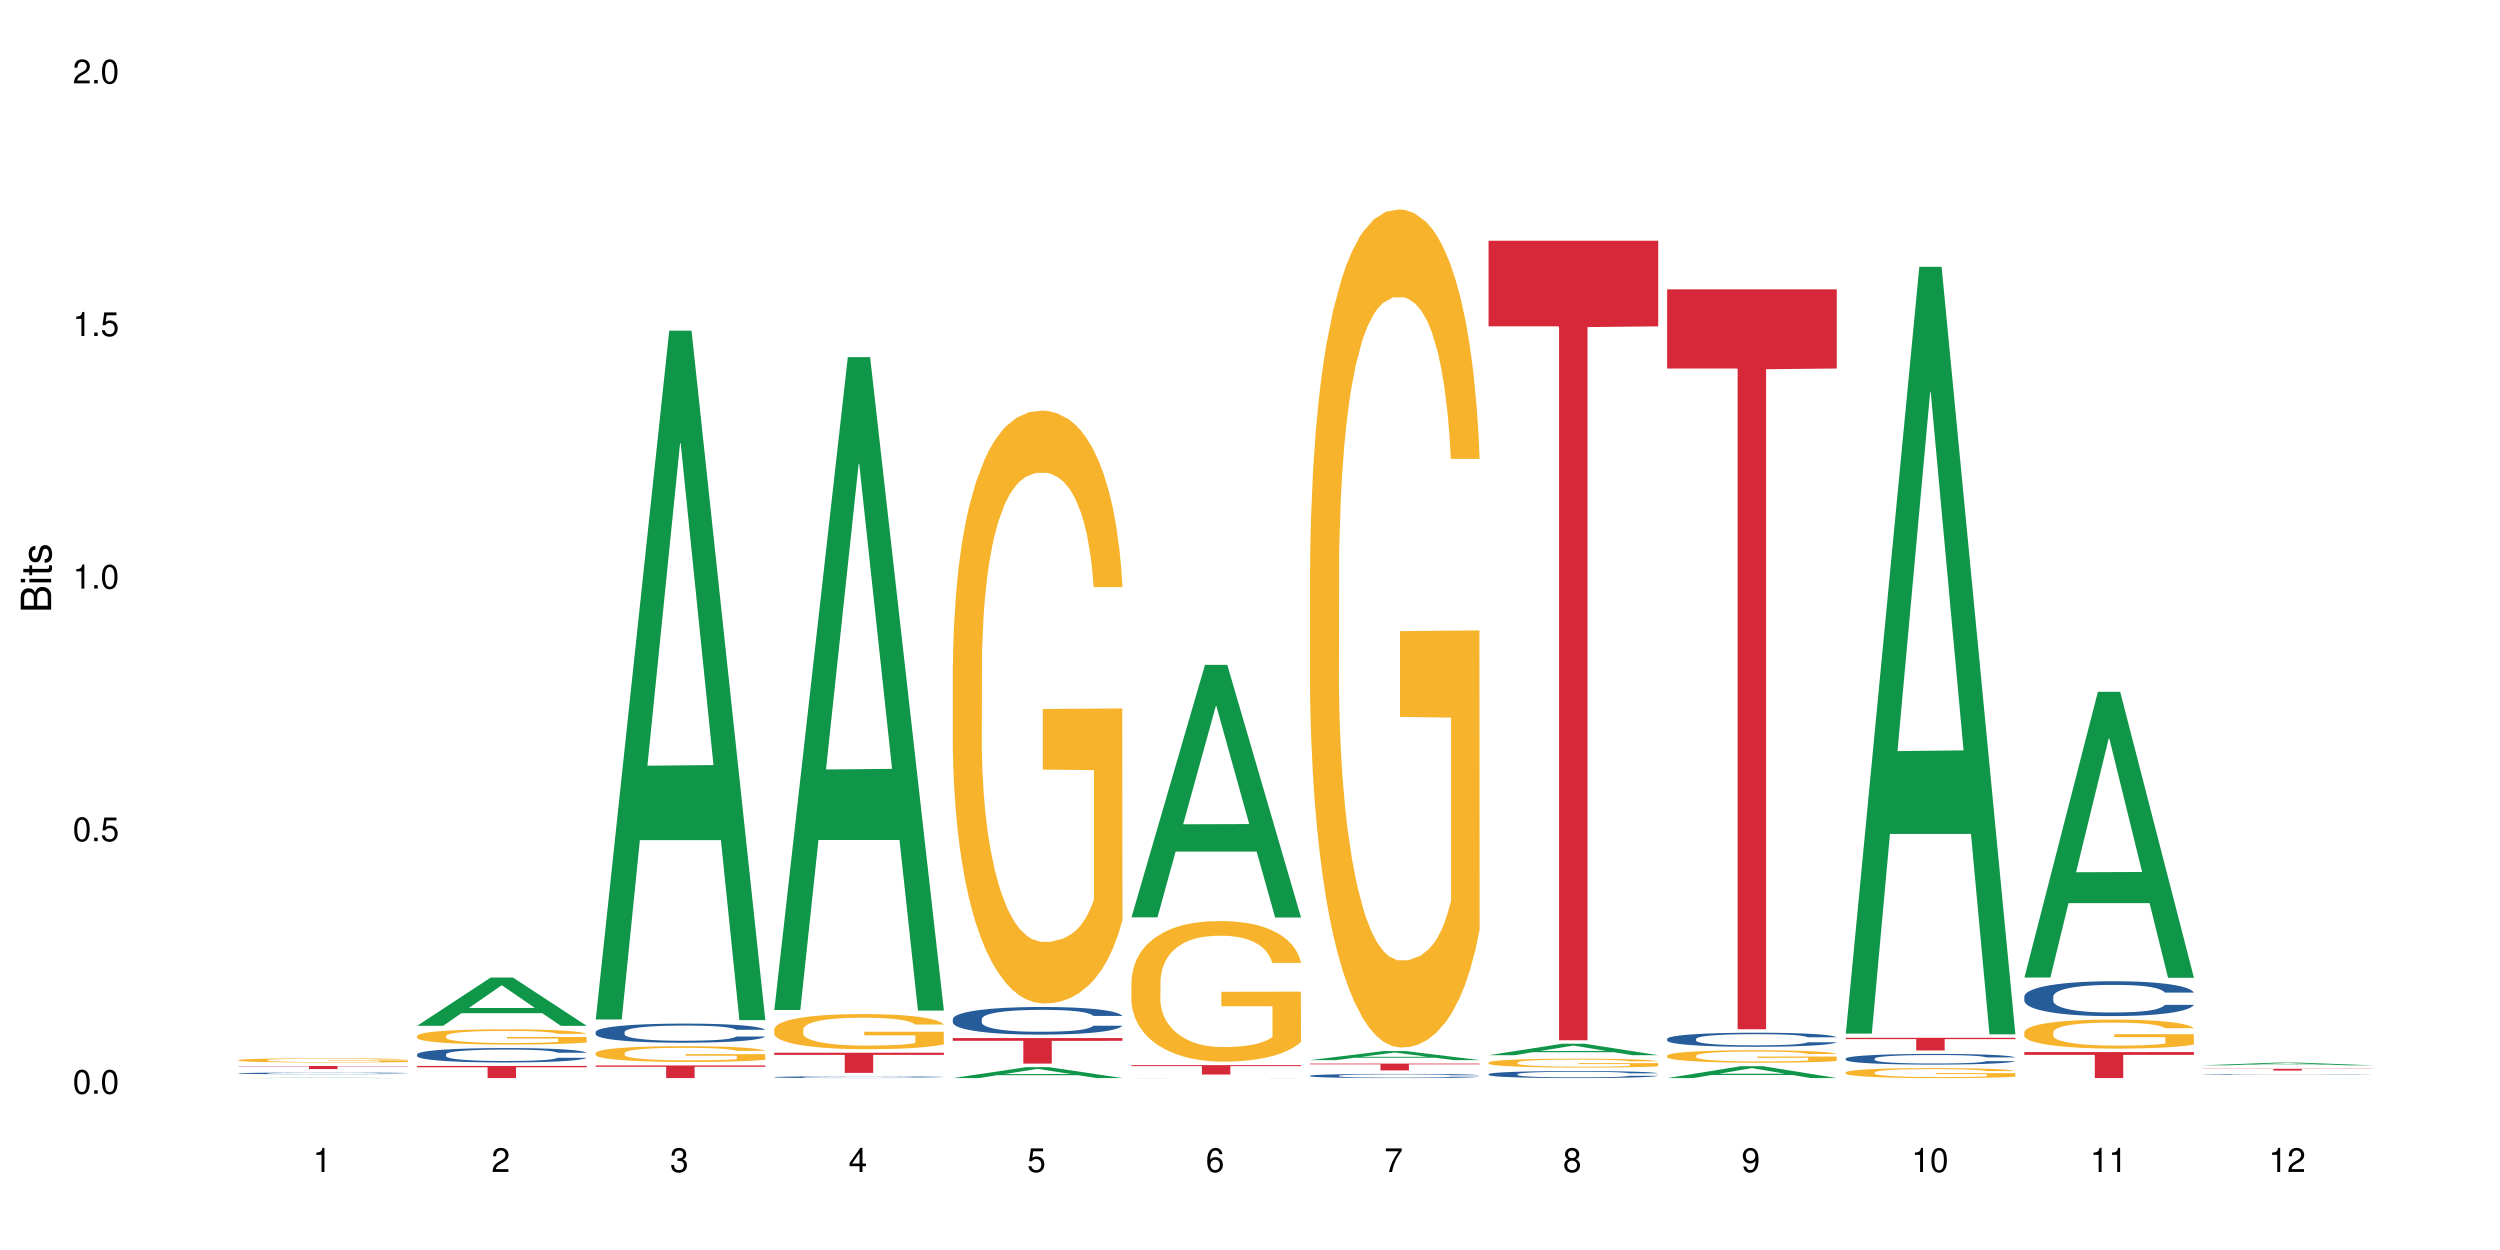 <?xml version="1.0" encoding="UTF-8"?>
<svg xmlns="http://www.w3.org/2000/svg" xmlns:xlink="http://www.w3.org/1999/xlink" width="720pt" height="360pt" viewBox="0 0 720 360" version="1.1">
<defs>
<g>
<symbol overflow="visible" id="glyph0-0">
<path style="stroke:none;" d=""/>
</symbol>
<symbol overflow="visible" id="glyph0-1">
<path style="stroke:none;" d="M 2.641 -6.938 C 2 -6.938 1.422 -6.656 1.078 -6.172 C 0.641 -5.562 0.406 -4.641 0.406 -3.359 C 0.406 -1.016 1.188 0.219 2.641 0.219 C 4.078 0.219 4.859 -1.016 4.859 -3.297 C 4.859 -4.641 4.656 -5.547 4.203 -6.172 C 3.844 -6.656 3.281 -6.938 2.641 -6.938 Z M 2.641 -6.188 C 3.547 -6.188 4 -5.25 4 -3.375 C 4 -1.406 3.562 -0.484 2.625 -0.484 C 1.734 -0.484 1.281 -1.438 1.281 -3.344 C 1.281 -5.25 1.734 -6.188 2.641 -6.188 Z M 2.641 -6.188 "/>
</symbol>
<symbol overflow="visible" id="glyph0-2">
<path style="stroke:none;" d="M 1.828 -1 L 0.828 -1 L 0.828 0 L 1.828 0 Z M 1.828 -1 "/>
</symbol>
<symbol overflow="visible" id="glyph0-3">
<path style="stroke:none;" d="M 4.562 -6.797 L 1.062 -6.797 L 0.547 -3.094 L 1.328 -3.094 C 1.719 -3.562 2.047 -3.734 2.578 -3.734 C 3.484 -3.734 4.062 -3.109 4.062 -2.094 C 4.062 -1.125 3.484 -0.531 2.578 -0.531 C 1.828 -0.531 1.375 -0.906 1.188 -1.672 L 0.328 -1.672 C 0.453 -1.109 0.547 -0.844 0.75 -0.594 C 1.125 -0.078 1.828 0.219 2.594 0.219 C 3.969 0.219 4.922 -0.781 4.922 -2.219 C 4.922 -3.562 4.031 -4.484 2.719 -4.484 C 2.25 -4.484 1.859 -4.359 1.469 -4.062 L 1.734 -5.969 L 4.562 -5.969 Z M 4.562 -6.797 "/>
</symbol>
<symbol overflow="visible" id="glyph0-4">
<path style="stroke:none;" d="M 2.484 -4.938 L 2.484 0 L 3.328 0 L 3.328 -6.938 L 2.766 -6.938 C 2.469 -5.875 2.281 -5.734 0.984 -5.562 L 0.984 -4.938 Z M 2.484 -4.938 "/>
</symbol>
<symbol overflow="visible" id="glyph0-5">
<path style="stroke:none;" d="M 4.859 -0.828 L 1.281 -0.828 C 1.359 -1.406 1.672 -1.781 2.5 -2.281 L 3.469 -2.828 C 4.406 -3.344 4.906 -4.062 4.906 -4.906 C 4.906 -5.484 4.672 -6.031 4.266 -6.406 C 3.859 -6.766 3.375 -6.938 2.719 -6.938 C 1.859 -6.938 1.219 -6.625 0.844 -6.031 C 0.609 -5.672 0.5 -5.234 0.484 -4.531 L 1.328 -4.531 C 1.359 -5.016 1.406 -5.281 1.531 -5.516 C 1.75 -5.938 2.188 -6.203 2.703 -6.203 C 3.469 -6.203 4.031 -5.641 4.031 -4.891 C 4.031 -4.344 3.719 -3.859 3.125 -3.516 L 2.234 -3 C 0.812 -2.172 0.406 -1.531 0.328 -0.016 L 4.859 -0.016 Z M 4.859 -0.828 "/>
</symbol>
<symbol overflow="visible" id="glyph0-6">
<path style="stroke:none;" d="M 2.125 -3.188 L 2.578 -3.188 C 3.5 -3.188 3.984 -2.766 3.984 -1.922 C 3.984 -1.062 3.469 -0.531 2.594 -0.531 C 1.656 -0.531 1.203 -1 1.156 -2.016 L 0.312 -2.016 C 0.344 -1.453 0.438 -1.094 0.609 -0.781 C 0.953 -0.109 1.625 0.219 2.547 0.219 C 3.953 0.219 4.859 -0.625 4.859 -1.938 C 4.859 -2.828 4.516 -3.297 3.703 -3.594 C 4.344 -3.844 4.656 -4.328 4.656 -5.031 C 4.656 -6.219 3.875 -6.938 2.578 -6.938 C 1.203 -6.938 0.484 -6.172 0.453 -4.703 L 1.297 -4.703 C 1.312 -5.125 1.344 -5.359 1.453 -5.578 C 1.641 -5.969 2.062 -6.203 2.594 -6.203 C 3.344 -6.203 3.797 -5.75 3.797 -5 C 3.797 -4.516 3.609 -4.219 3.25 -4.047 C 3.016 -3.953 2.703 -3.922 2.125 -3.906 Z M 2.125 -3.188 "/>
</symbol>
<symbol overflow="visible" id="glyph0-7">
<path style="stroke:none;" d="M 3.141 -1.672 L 3.141 0 L 3.984 0 L 3.984 -1.672 L 4.984 -1.672 L 4.984 -2.438 L 3.984 -2.438 L 3.984 -6.938 L 3.359 -6.938 L 0.266 -2.578 L 0.266 -1.672 Z M 3.141 -2.438 L 1 -2.438 L 3.141 -5.5 Z M 3.141 -2.438 "/>
</symbol>
<symbol overflow="visible" id="glyph0-8">
<path style="stroke:none;" d="M 4.781 -5.125 C 4.609 -6.266 3.891 -6.938 2.844 -6.938 C 2.094 -6.938 1.422 -6.578 1.031 -5.953 C 0.594 -5.266 0.406 -4.422 0.406 -3.172 C 0.406 -2 0.578 -1.25 0.984 -0.641 C 1.359 -0.078 1.953 0.219 2.703 0.219 C 3.984 0.219 4.922 -0.75 4.922 -2.094 C 4.922 -3.375 4.062 -4.281 2.844 -4.281 C 2.172 -4.281 1.641 -4.031 1.281 -3.516 C 1.281 -5.234 1.828 -6.188 2.797 -6.188 C 3.391 -6.188 3.797 -5.797 3.938 -5.125 Z M 2.734 -3.531 C 3.547 -3.531 4.062 -2.953 4.062 -2.031 C 4.062 -1.156 3.484 -0.531 2.703 -0.531 C 1.922 -0.531 1.328 -1.188 1.328 -2.078 C 1.328 -2.938 1.906 -3.531 2.734 -3.531 Z M 2.734 -3.531 "/>
</symbol>
<symbol overflow="visible" id="glyph0-9">
<path style="stroke:none;" d="M 4.984 -6.797 L 0.438 -6.797 L 0.438 -5.969 L 4.109 -5.969 C 2.5 -3.656 1.828 -2.234 1.328 0 L 2.219 0 C 2.594 -2.172 3.453 -4.047 4.984 -6.094 Z M 4.984 -6.797 "/>
</symbol>
<symbol overflow="visible" id="glyph0-10">
<path style="stroke:none;" d="M 3.75 -3.656 C 4.469 -4.094 4.688 -4.438 4.688 -5.078 C 4.688 -6.172 3.844 -6.938 2.641 -6.938 C 1.438 -6.938 0.594 -6.172 0.594 -5.094 C 0.594 -4.438 0.812 -4.094 1.516 -3.656 C 0.734 -3.266 0.359 -2.703 0.359 -1.922 C 0.359 -0.656 1.281 0.219 2.641 0.219 C 3.984 0.219 4.922 -0.656 4.922 -1.922 C 4.922 -2.703 4.531 -3.266 3.75 -3.656 Z M 2.641 -6.188 C 3.359 -6.188 3.812 -5.75 3.812 -5.062 C 3.812 -4.406 3.344 -3.984 2.641 -3.984 C 1.922 -3.984 1.453 -4.406 1.453 -5.078 C 1.453 -5.75 1.922 -6.188 2.641 -6.188 Z M 2.641 -3.266 C 3.484 -3.266 4.062 -2.719 4.062 -1.906 C 4.062 -1.078 3.484 -0.531 2.625 -0.531 C 1.797 -0.531 1.219 -1.094 1.219 -1.906 C 1.219 -2.719 1.781 -3.266 2.641 -3.266 Z M 2.641 -3.266 "/>
</symbol>
<symbol overflow="visible" id="glyph0-11">
<path style="stroke:none;" d="M 0.516 -1.578 C 0.672 -0.453 1.406 0.219 2.438 0.219 C 3.188 0.219 3.859 -0.141 4.266 -0.766 C 4.688 -1.453 4.891 -2.297 4.891 -3.547 C 4.891 -4.719 4.703 -5.453 4.312 -6.078 C 3.938 -6.641 3.344 -6.938 2.594 -6.938 C 1.297 -6.938 0.359 -5.969 0.359 -4.625 C 0.359 -3.344 1.234 -2.453 2.453 -2.453 C 3.094 -2.453 3.578 -2.672 4.016 -3.203 C 4 -1.484 3.469 -0.531 2.5 -0.531 C 1.906 -0.531 1.484 -0.906 1.359 -1.578 Z M 2.578 -6.203 C 3.375 -6.203 3.969 -5.531 3.969 -4.641 C 3.969 -3.797 3.391 -3.188 2.547 -3.188 C 1.734 -3.188 1.234 -3.766 1.234 -4.688 C 1.234 -5.562 1.797 -6.203 2.578 -6.203 Z M 2.578 -6.203 "/>
</symbol>
<symbol overflow="visible" id="glyph1-0">
<path style="stroke:none;" d=""/>
</symbol>
<symbol overflow="visible" id="glyph1-1">
<path style="stroke:none;" d="M 0 -0.953 L 0 -4.891 C 0 -5.719 -0.234 -6.344 -0.734 -6.797 C -1.188 -7.234 -1.812 -7.469 -2.5 -7.469 C -3.547 -7.469 -4.188 -7 -4.625 -5.875 C -4.984 -6.688 -5.625 -7.094 -6.531 -7.094 C -7.172 -7.094 -7.734 -6.859 -8.141 -6.391 C -8.562 -5.922 -8.75 -5.344 -8.75 -4.5 L -8.75 -0.953 Z M -4.984 -2.062 L -7.766 -2.062 L -7.766 -4.219 C -7.766 -4.844 -7.688 -5.203 -7.453 -5.5 C -7.219 -5.812 -6.859 -5.969 -6.375 -5.969 C -5.891 -5.969 -5.531 -5.812 -5.297 -5.5 C -5.062 -5.203 -4.984 -4.844 -4.984 -4.219 Z M -0.984 -2.062 L -4 -2.062 L -4 -4.781 C -4 -5.766 -3.438 -6.359 -2.484 -6.359 C -1.547 -6.359 -0.984 -5.766 -0.984 -4.781 Z M -0.984 -2.062 "/>
</symbol>
<symbol overflow="visible" id="glyph1-2">
<path style="stroke:none;" d="M -6.281 -1.797 L -6.281 -0.797 L 0 -0.797 L 0 -1.797 Z M -8.75 -1.797 L -8.75 -0.797 L -7.484 -0.797 L -7.484 -1.797 Z M -8.75 -1.797 "/>
</symbol>
<symbol overflow="visible" id="glyph1-3">
<path style="stroke:none;" d="M -6.281 -3.047 L -6.281 -2.016 L -8.016 -2.016 L -8.016 -1.016 L -6.281 -1.016 L -6.281 -0.172 L -5.469 -0.172 L -5.469 -1.016 L -0.719 -1.016 C -0.078 -1.016 0.281 -1.453 0.281 -2.234 C 0.281 -2.5 0.25 -2.719 0.188 -3.047 L -0.641 -3.047 C -0.609 -2.906 -0.594 -2.766 -0.594 -2.562 C -0.594 -2.141 -0.719 -2.016 -1.156 -2.016 L -5.469 -2.016 L -5.469 -3.047 Z M -6.281 -3.047 "/>
</symbol>
<symbol overflow="visible" id="glyph1-4">
<path style="stroke:none;" d="M -4.531 -5.25 C -5.766 -5.25 -6.469 -4.422 -6.469 -2.969 C -6.469 -1.516 -5.719 -0.562 -4.547 -0.562 C -3.562 -0.562 -3.094 -1.062 -2.734 -2.562 L -2.516 -3.484 C -2.344 -4.188 -2.094 -4.469 -1.641 -4.469 C -1.047 -4.469 -0.641 -3.875 -0.641 -3 C -0.641 -2.453 -0.797 -2 -1.062 -1.75 C -1.25 -1.594 -1.422 -1.531 -1.875 -1.469 L -1.875 -0.406 C -0.422 -0.453 0.281 -1.266 0.281 -2.922 C 0.281 -4.5 -0.5 -5.516 -1.719 -5.516 C -2.656 -5.516 -3.172 -4.984 -3.469 -3.734 L -3.703 -2.766 C -3.891 -1.953 -4.156 -1.609 -4.594 -1.609 C -5.188 -1.609 -5.547 -2.125 -5.547 -2.938 C -5.547 -3.75 -5.203 -4.172 -4.531 -4.203 Z M -4.531 -5.25 "/>
</symbol>
</g>
</defs>
<g id="surface1">
<rect x="0" y="0" width="720" height="360" style="fill:rgb(100%,100%,100%);fill-opacity:1;stroke:none;"/>
<path style=" stroke:none;fill-rule:nonzero;fill:rgb(6.275%,58.824%,28.235%);fill-opacity:1;" d="M 68.684 310.492 L 68.738 310.492 L 89.879 310.387 L 96.301 310.387 L 117.547 310.492 L 110.082 310.492 L 104.758 310.465 L 81.422 310.465 L 76.203 310.492 L 68.684 310.492 L 83.668 310.453 L 102.617 310.453 L 93.168 310.402 L 92.957 310.402 L 83.613 310.453 L 83.668 310.453 Z M 68.684 310.492 "/>
<path style=" stroke:none;fill-rule:nonzero;fill:rgb(14.51%,36.078%,60%);fill-opacity:1;" d="M 68.684 309.109 L 68.746 309.109 L 68.746 309.098 L 68.926 309.082 L 69.34 309.059 L 69.758 309.047 L 70.832 309.02 L 72.32 308.992 L 73.871 308.973 L 75 308.965 L 76.016 308.953 L 78.34 308.938 L 79.828 308.93 L 81.438 308.922 L 83.402 308.914 L 84.832 308.91 L 88.051 308.902 L 90.434 308.898 L 98.656 308.898 L 100.387 308.902 L 102.293 308.906 L 103.902 308.91 L 106.699 308.918 L 109.203 308.934 L 110.336 308.938 L 112.125 308.953 L 113.492 308.965 L 114.445 308.977 L 115.52 308.992 L 116.473 309.016 L 117.188 309.035 L 117.547 309.055 L 109.203 309.055 L 108.785 309.039 L 108.309 309.023 L 107.414 309.008 L 106.523 308.992 L 105.27 308.98 L 104.141 308.973 L 102.59 308.965 L 101.219 308.957 L 99.789 308.953 L 98.418 308.953 L 95.797 308.949 L 91.625 308.949 L 89.301 308.953 L 88.051 308.957 L 86.262 308.961 L 85.012 308.969 L 83.523 308.977 L 82.508 308.984 L 81.258 308.996 L 80.363 309.008 L 79.352 309.02 L 78.754 309.031 L 78.219 309.043 L 77.742 309.059 L 77.387 309.074 L 77.148 309.09 L 77.027 309.105 L 77.027 309.176 L 77.148 309.191 L 77.445 309.211 L 78.219 309.238 L 79.352 309.262 L 80.664 309.277 L 81.914 309.293 L 82.629 309.297 L 83.582 309.305 L 85.07 309.312 L 87.215 309.324 L 88.469 309.328 L 90.375 309.328 L 92.34 309.332 L 94.961 309.332 L 97.285 309.328 L 98.836 309.328 L 100.445 309.324 L 102.648 309.316 L 104.02 309.309 L 105.211 309.301 L 106.105 309.293 L 106.699 309.285 L 107.594 309.273 L 108.309 309.258 L 108.848 309.242 L 109.203 309.227 L 117.547 309.227 L 117.188 309.246 L 116.652 309.262 L 116.117 309.273 L 115.281 309.289 L 114.328 309.305 L 112.957 309.32 L 111.824 309.328 L 110.336 309.34 L 108.965 309.348 L 107.477 309.355 L 105.27 309.363 L 103.84 309.371 L 102.293 309.375 L 100.445 309.375 L 98.121 309.379 L 95.617 309.383 L 90.793 309.383 L 88.945 309.379 L 86.5 309.375 L 83.461 309.367 L 81.258 309.359 L 79.531 309.352 L 78.039 309.344 L 76.371 309.328 L 74.227 309.312 L 72.918 309.297 L 72.023 309.281 L 71.008 309.266 L 70.293 309.25 L 69.461 309.227 L 68.863 309.195 L 68.684 309.172 Z M 68.684 309.109 "/>
<path style=" stroke:none;fill-rule:nonzero;fill:rgb(96.863%,70.196%,16.863%);fill-opacity:1;" d="M 68.684 305.309 L 68.746 305.309 L 68.746 305.285 L 68.984 305.234 L 69.578 305.164 L 70.355 305.109 L 71.188 305.062 L 71.723 305.039 L 72.617 305.008 L 73.395 304.98 L 75.359 304.934 L 77.863 304.887 L 79.23 304.863 L 80.781 304.848 L 82.984 304.824 L 84 304.816 L 87.098 304.801 L 90.613 304.789 L 94.484 304.785 L 96.273 304.785 L 98.715 304.789 L 102.055 304.801 L 103.961 304.812 L 105.449 304.824 L 107 304.84 L 108.906 304.863 L 110.691 304.887 L 112.125 304.914 L 113.555 304.949 L 114.746 304.984 L 115.758 305.023 L 116.652 305.07 L 117.188 305.109 L 117.547 305.148 L 109.262 305.148 L 108.785 305.109 L 108.25 305.078 L 107.355 305.043 L 106.461 305.016 L 105.57 304.996 L 103.902 304.965 L 102.469 304.949 L 100.684 304.934 L 98.953 304.922 L 96.988 304.914 L 92.641 304.914 L 89.777 304.922 L 88.109 304.93 L 86.918 304.938 L 85.25 304.957 L 84.238 304.969 L 83.641 304.977 L 81.855 305.012 L 80.664 305.043 L 80.008 305.066 L 79.172 305.098 L 78.578 305.129 L 77.922 305.172 L 77.562 305.207 L 77.086 305.281 L 77.027 305.484 L 77.207 305.527 L 77.562 305.57 L 78.039 305.613 L 78.754 305.652 L 79.469 305.688 L 80.723 305.73 L 81.793 305.758 L 82.629 305.777 L 84.238 305.809 L 84.895 305.82 L 86.441 305.84 L 88.051 305.855 L 90.016 305.867 L 91.508 305.875 L 93.891 305.879 L 96.93 305.879 L 100.504 305.875 L 102.77 305.863 L 104.316 305.855 L 105.332 305.848 L 106.582 305.836 L 107.477 305.824 L 108.309 305.812 L 109.324 305.793 L 109.324 305.527 L 94.605 305.523 L 94.605 305.398 L 117.484 305.398 L 117.547 305.836 L 116.293 305.867 L 114.746 305.895 L 113.254 305.918 L 111.707 305.938 L 109.5 305.957 L 107.715 305.969 L 104.973 305.984 L 102.469 305.996 L 99.848 306.004 L 97.523 306.008 L 94.785 306.008 L 92.34 306.004 L 89.719 306 L 87.633 305.988 L 83.82 305.965 L 81.438 305.941 L 79.887 305.922 L 78.277 305.898 L 76.672 305.871 L 75.238 305.84 L 74.285 305.816 L 73.332 305.789 L 72.32 305.758 L 71.367 305.719 L 70.652 305.684 L 69.996 305.645 L 69.52 305.605 L 69.043 305.559 L 68.805 305.516 L 68.684 305.48 Z M 68.684 305.309 "/>
<path style=" stroke:none;fill-rule:nonzero;fill:rgb(83.922%,15.686%,22.353%);fill-opacity:1;" d="M 68.684 307.012 L 117.547 307.012 L 117.547 307.105 L 97.184 307.105 L 97.184 307.895 L 88.988 307.895 L 88.988 307.109 L 88.871 307.105 L 68.684 307.105 Z M 68.684 307.012 "/>
<path style=" stroke:none;fill-rule:nonzero;fill:rgb(6.275%,58.824%,28.235%);fill-opacity:1;" d="M 120.117 295.426 L 120.168 295.414 L 141.309 281.531 L 147.73 281.531 L 168.977 295.441 L 161.512 295.441 L 156.188 291.809 L 132.855 291.809 L 127.633 295.426 L 120.117 295.426 L 135.098 290.309 L 154.047 290.293 L 144.598 283.805 L 144.496 283.789 L 144.391 283.828 L 135.047 290.293 L 135.098 290.309 Z M 120.117 295.426 "/>
<path style=" stroke:none;fill-rule:nonzero;fill:rgb(14.51%,36.078%,60%);fill-opacity:1;" d="M 120.117 303.648 L 120.176 303.645 L 120.176 303.555 L 120.355 303.41 L 120.773 303.227 L 121.191 303.102 L 122.262 302.879 L 123.75 302.664 L 125.301 302.496 L 126.434 302.398 L 127.445 302.324 L 129.77 302.184 L 131.258 302.109 L 132.867 302.047 L 134.836 301.98 L 136.266 301.945 L 139.48 301.883 L 141.867 301.855 L 143.711 301.844 L 147.703 301.844 L 150.09 301.859 L 151.816 301.879 L 153.723 301.91 L 155.332 301.945 L 158.133 302.027 L 160.637 302.133 L 161.766 302.195 L 163.555 302.312 L 164.926 302.426 L 165.879 302.523 L 166.949 302.664 L 167.906 302.832 L 168.621 303.027 L 168.977 303.191 L 160.637 303.191 L 160.219 303.039 L 159.742 302.922 L 158.848 302.766 L 157.953 302.656 L 156.703 302.547 L 155.57 302.473 L 154.02 302.402 L 152.652 302.355 L 151.219 302.324 L 149.852 302.301 L 147.227 302.277 L 144.191 302.277 L 143.059 302.285 L 140.734 302.316 L 139.48 302.34 L 137.695 302.395 L 136.445 302.445 L 134.953 302.52 L 133.941 302.582 L 132.691 302.684 L 131.797 302.77 L 130.781 302.895 L 130.188 302.988 L 129.652 303.094 L 129.176 303.219 L 128.816 303.352 L 128.578 303.492 L 128.457 303.629 L 128.457 304.215 L 128.578 304.352 L 128.875 304.512 L 129.652 304.742 L 130.781 304.945 L 132.094 305.102 L 133.344 305.215 L 134.059 305.27 L 135.012 305.332 L 136.504 305.406 L 138.648 305.48 L 139.898 305.512 L 141.805 305.543 L 143.773 305.559 L 146.395 305.559 L 148.719 305.543 L 150.266 305.523 L 151.875 305.492 L 154.082 305.43 L 155.449 305.367 L 156.645 305.297 L 157.535 305.223 L 158.133 305.164 L 159.027 305.047 L 159.742 304.918 L 160.277 304.785 L 160.637 304.656 L 168.977 304.656 L 168.621 304.809 L 168.082 304.957 L 167.547 305.066 L 166.711 305.199 L 165.758 305.316 L 164.391 305.449 L 163.258 305.535 L 161.766 305.629 L 160.398 305.703 L 158.906 305.766 L 156.703 305.84 L 155.273 305.879 L 153.723 305.914 L 151.875 305.945 L 149.551 305.969 L 147.051 305.984 L 144.727 305.988 L 142.223 305.98 L 140.375 305.965 L 137.934 305.934 L 134.895 305.863 L 132.691 305.793 L 130.961 305.719 L 129.473 305.645 L 127.805 305.543 L 125.66 305.375 L 124.348 305.246 L 123.453 305.141 L 122.441 304.992 L 121.727 304.859 L 120.891 304.648 L 120.297 304.379 L 120.117 304.172 Z M 120.117 303.648 "/>
<path style=" stroke:none;fill-rule:nonzero;fill:rgb(96.863%,70.196%,16.863%);fill-opacity:1;" d="M 120.117 298.328 L 120.176 298.324 L 120.176 298.242 L 120.414 298.062 L 121.012 297.812 L 121.785 297.609 L 122.621 297.449 L 123.156 297.363 L 124.051 297.242 L 124.824 297.156 L 126.789 296.973 L 129.293 296.805 L 130.664 296.734 L 132.211 296.664 L 134.418 296.59 L 135.43 296.562 L 138.527 296.496 L 142.043 296.457 L 145.918 296.445 L 147.703 296.449 L 150.148 296.465 L 153.484 296.508 L 155.391 296.547 L 156.883 296.59 L 158.43 296.641 L 160.336 296.723 L 162.125 296.816 L 163.555 296.914 L 164.984 297.035 L 166.176 297.164 L 167.188 297.305 L 168.082 297.473 L 168.621 297.613 L 168.977 297.754 L 160.695 297.754 L 160.219 297.613 L 159.684 297.504 L 158.789 297.371 L 157.895 297.273 L 157 297.199 L 155.332 297.094 L 153.902 297.031 L 152.113 296.973 L 150.387 296.938 L 148.422 296.914 L 147.227 296.906 L 144.07 296.906 L 141.211 296.934 L 139.543 296.965 L 138.352 297 L 136.684 297.059 L 135.668 297.105 L 135.074 297.141 L 133.285 297.262 L 132.094 297.375 L 131.438 297.453 L 130.605 297.574 L 130.008 297.68 L 129.352 297.84 L 128.996 297.961 L 128.52 298.234 L 128.457 298.957 L 128.637 299.109 L 128.996 299.273 L 129.473 299.418 L 130.188 299.57 L 130.902 299.688 L 132.152 299.844 L 133.227 299.949 L 134.059 300.016 L 135.668 300.125 L 136.324 300.16 L 137.875 300.234 L 139.48 300.289 L 141.449 300.34 L 142.938 300.363 L 145.32 300.383 L 148.359 300.383 L 151.938 300.359 L 154.199 300.328 L 155.75 300.293 L 156.762 300.266 L 158.012 300.223 L 158.906 300.184 L 159.742 300.137 L 160.754 300.07 L 160.754 299.109 L 146.035 299.105 L 146.035 298.656 L 168.918 298.652 L 168.977 300.223 L 167.727 300.332 L 166.176 300.434 L 164.688 300.516 L 163.137 300.582 L 160.934 300.66 L 159.145 300.707 L 156.406 300.766 L 153.902 300.801 L 151.281 300.824 L 148.957 300.836 L 146.215 300.84 L 143.773 300.832 L 141.152 300.809 L 139.066 300.777 L 137.16 300.734 L 135.25 300.684 L 132.867 300.598 L 131.32 300.531 L 129.711 300.445 L 128.102 300.348 L 126.672 300.238 L 125.719 300.152 L 124.766 300.059 L 123.75 299.938 L 122.797 299.801 L 122.082 299.676 L 121.43 299.535 L 120.953 299.402 L 120.473 299.223 L 120.234 299.078 L 120.117 298.953 Z M 120.117 298.328 "/>
<path style=" stroke:none;fill-rule:nonzero;fill:rgb(83.922%,15.686%,22.353%);fill-opacity:1;" d="M 120.117 306.992 L 168.977 306.992 L 168.977 307.367 L 148.613 307.371 L 148.613 310.492 L 140.422 310.492 L 140.422 307.375 L 140.301 307.367 L 120.117 307.367 Z M 120.117 306.992 "/>
<path style=" stroke:none;fill-rule:nonzero;fill:rgb(6.275%,58.824%,28.235%);fill-opacity:1;" d="M 171.547 293.613 L 171.602 293.426 L 192.742 95.23 L 199.164 95.23 L 220.41 293.801 L 212.945 293.801 L 207.621 241.965 L 184.285 241.965 L 179.066 293.613 L 171.547 293.613 L 186.531 220.523 L 205.48 220.336 L 196.031 127.672 L 195.926 127.484 L 195.82 128.047 L 186.477 220.336 L 186.531 220.523 Z M 171.547 293.613 "/>
<path style=" stroke:none;fill-rule:nonzero;fill:rgb(14.51%,36.078%,60%);fill-opacity:1;" d="M 171.547 297.195 L 171.609 297.191 L 171.609 297.07 L 171.785 296.879 L 172.203 296.637 L 172.621 296.473 L 173.695 296.176 L 175.184 295.891 L 176.734 295.668 L 177.863 295.539 L 178.879 295.438 L 181.203 295.25 L 182.691 295.156 L 184.301 295.07 L 186.266 294.984 L 187.695 294.934 L 190.914 294.855 L 193.297 294.82 L 195.145 294.805 L 199.137 294.805 L 201.52 294.824 L 203.246 294.848 L 205.156 294.891 L 206.762 294.934 L 209.562 295.047 L 212.066 295.188 L 213.199 295.266 L 214.984 295.422 L 216.355 295.574 L 217.309 295.703 L 218.383 295.891 L 219.336 296.117 L 220.051 296.371 L 220.41 296.586 L 212.066 296.586 L 211.648 296.387 L 211.172 296.23 L 210.277 296.023 L 209.387 295.879 L 208.133 295.734 L 207 295.637 L 205.453 295.543 L 204.082 295.48 L 202.652 295.438 L 201.281 295.406 L 198.66 295.375 L 195.621 295.375 L 194.488 295.387 L 192.164 295.426 L 190.914 295.461 L 189.125 295.531 L 187.875 295.598 L 186.387 295.699 L 185.371 295.785 L 184.121 295.914 L 183.227 296.031 L 182.215 296.195 L 181.617 296.32 L 181.082 296.461 L 180.605 296.629 L 180.246 296.805 L 180.008 296.988 L 179.891 297.172 L 179.891 297.949 L 180.008 298.129 L 180.309 298.34 L 181.082 298.648 L 182.215 298.914 L 183.523 299.125 L 184.777 299.277 L 185.492 299.348 L 186.445 299.426 L 187.934 299.527 L 190.078 299.629 L 191.332 299.668 L 193.238 299.707 L 195.203 299.727 L 197.824 299.727 L 200.148 299.707 L 201.699 299.684 L 203.309 299.645 L 205.512 299.559 L 206.883 299.477 L 208.074 299.383 L 208.969 299.285 L 209.562 299.207 L 210.457 299.051 L 211.172 298.879 L 211.711 298.703 L 212.066 298.531 L 220.41 298.531 L 220.051 298.734 L 219.516 298.93 L 218.977 299.074 L 218.145 299.25 L 217.191 299.406 L 215.82 299.582 L 214.688 299.699 L 213.199 299.824 L 211.828 299.918 L 210.34 300.004 L 208.133 300.105 L 206.703 300.156 L 205.156 300.199 L 203.309 300.242 L 200.984 300.277 L 198.48 300.297 L 196.156 300.301 L 193.656 300.293 L 191.809 300.27 L 189.363 300.227 L 186.324 300.137 L 184.121 300.039 L 182.395 299.945 L 180.902 299.844 L 179.234 299.707 L 177.09 299.488 L 175.777 299.316 L 174.887 299.176 L 173.871 298.98 L 173.156 298.805 L 172.324 298.523 L 171.727 298.164 L 171.547 297.891 Z M 171.547 297.195 "/>
<path style=" stroke:none;fill-rule:nonzero;fill:rgb(96.863%,70.196%,16.863%);fill-opacity:1;" d="M 171.547 303.25 L 171.609 303.246 L 171.609 303.16 L 171.848 302.977 L 172.441 302.719 L 173.219 302.508 L 174.051 302.34 L 174.586 302.254 L 175.48 302.129 L 176.254 302.039 L 178.223 301.852 L 180.727 301.68 L 182.094 301.605 L 183.645 301.535 L 185.848 301.457 L 186.863 301.426 L 189.961 301.359 L 193.477 301.32 L 197.348 301.305 L 199.137 301.309 L 201.578 301.328 L 204.918 301.371 L 206.824 301.414 L 208.312 301.457 L 209.863 301.508 L 211.77 301.594 L 213.555 301.691 L 214.984 301.789 L 216.418 301.914 L 217.609 302.047 L 218.621 302.191 L 219.516 302.367 L 220.051 302.512 L 220.41 302.656 L 212.125 302.656 L 211.648 302.512 L 211.113 302.398 L 210.219 302.262 L 209.324 302.164 L 208.434 302.086 L 206.762 301.977 L 205.332 301.91 L 203.547 301.852 L 201.816 301.816 L 199.852 301.789 L 198.66 301.781 L 195.5 301.781 L 192.641 301.812 L 190.973 301.844 L 189.781 301.879 L 188.113 301.941 L 187.102 301.988 L 186.504 302.023 L 184.719 302.152 L 183.523 302.266 L 182.871 302.348 L 182.035 302.469 L 181.441 302.582 L 180.785 302.746 L 180.426 302.871 L 179.949 303.152 L 179.891 303.898 L 180.07 304.059 L 180.426 304.227 L 180.902 304.375 L 181.617 304.531 L 182.332 304.652 L 183.586 304.816 L 184.656 304.922 L 185.492 304.992 L 187.102 305.105 L 187.754 305.141 L 189.305 305.215 L 190.914 305.273 L 192.879 305.324 L 194.371 305.348 L 196.754 305.371 L 199.793 305.371 L 203.367 305.344 L 205.633 305.312 L 207.18 305.277 L 208.195 305.25 L 209.445 305.203 L 210.34 305.164 L 211.172 305.117 L 212.188 305.047 L 212.188 304.059 L 197.469 304.051 L 197.469 303.59 L 220.348 303.586 L 220.41 305.203 L 219.156 305.316 L 217.609 305.422 L 216.117 305.508 L 214.57 305.578 L 212.363 305.656 L 210.578 305.707 L 207.836 305.762 L 205.332 305.801 L 202.711 305.824 L 200.387 305.84 L 197.648 305.844 L 195.203 305.832 L 192.582 305.809 L 190.496 305.777 L 188.59 305.734 L 186.684 305.68 L 184.301 305.594 L 182.75 305.523 L 181.141 305.438 L 179.531 305.332 L 178.102 305.223 L 177.148 305.133 L 176.195 305.035 L 175.184 304.91 L 174.23 304.77 L 173.516 304.641 L 172.859 304.496 L 172.383 304.359 L 171.906 304.172 L 171.668 304.023 L 171.547 303.895 Z M 171.547 303.25 "/>
<path style=" stroke:none;fill-rule:nonzero;fill:rgb(83.922%,15.686%,22.353%);fill-opacity:1;" d="M 171.547 306.848 L 220.41 306.848 L 220.41 307.238 L 200.047 307.242 L 200.047 310.492 L 191.852 310.492 L 191.852 307.242 L 191.734 307.238 L 171.547 307.238 Z M 171.547 306.848 "/>
<path style=" stroke:none;fill-rule:nonzero;fill:rgb(6.275%,58.824%,28.235%);fill-opacity:1;" d="M 222.98 290.871 L 223.031 290.695 L 244.172 102.859 L 250.594 102.859 L 271.84 291.051 L 264.375 291.051 L 259.051 241.926 L 235.719 241.926 L 230.496 290.871 L 222.98 290.871 L 237.961 221.605 L 256.91 221.43 L 247.461 133.605 L 247.359 133.43 L 247.254 133.961 L 237.91 221.43 L 237.961 221.605 Z M 222.98 290.871 "/>
<path style=" stroke:none;fill-rule:nonzero;fill:rgb(14.51%,36.078%,60%);fill-opacity:1;" d="M 222.98 310.211 L 223.039 310.211 L 223.039 310.199 L 223.219 310.184 L 223.637 310.16 L 224.051 310.145 L 225.125 310.121 L 226.613 310.094 L 228.164 310.074 L 229.297 310.062 L 230.309 310.051 L 232.633 310.035 L 234.121 310.027 L 235.73 310.02 L 237.699 310.012 L 239.129 310.008 L 242.344 310 L 244.73 309.996 L 252.953 309.996 L 254.68 310 L 256.586 310.004 L 258.195 310.008 L 260.996 310.016 L 263.496 310.031 L 264.629 310.039 L 266.418 310.051 L 267.789 310.066 L 268.742 310.078 L 269.812 310.094 L 270.766 310.113 L 271.484 310.137 L 271.84 310.156 L 263.496 310.156 L 263.082 310.137 L 262.605 310.125 L 261.711 310.105 L 260.816 310.094 L 259.566 310.078 L 258.434 310.07 L 256.883 310.062 L 255.512 310.059 L 254.082 310.051 L 252.715 310.051 L 250.09 310.047 L 245.922 310.047 L 243.598 310.051 L 242.344 310.055 L 240.559 310.062 L 239.305 310.066 L 237.816 310.078 L 236.805 310.086 L 235.551 310.098 L 234.66 310.105 L 233.645 310.121 L 233.051 310.133 L 232.516 310.145 L 232.035 310.16 L 231.68 310.176 L 231.441 310.191 L 231.32 310.211 L 231.32 310.281 L 231.441 310.297 L 231.738 310.316 L 232.516 310.344 L 233.645 310.367 L 234.957 310.387 L 236.207 310.398 L 236.922 310.406 L 237.875 310.414 L 239.367 310.422 L 241.512 310.43 L 242.762 310.434 L 244.668 310.438 L 246.637 310.441 L 249.258 310.441 L 251.582 310.438 L 253.129 310.438 L 254.738 310.434 L 256.945 310.426 L 258.312 310.418 L 259.504 310.41 L 260.398 310.398 L 260.996 310.395 L 261.891 310.379 L 262.605 310.363 L 263.141 310.348 L 263.496 310.332 L 271.84 310.332 L 271.484 310.352 L 270.945 310.367 L 270.41 310.383 L 269.574 310.398 L 268.621 310.41 L 267.25 310.426 L 266.121 310.438 L 264.629 310.449 L 263.258 310.457 L 261.77 310.465 L 259.566 310.473 L 258.137 310.477 L 256.586 310.484 L 254.738 310.484 L 252.414 310.488 L 249.914 310.492 L 245.086 310.492 L 243.238 310.488 L 240.797 310.484 L 237.758 310.477 L 235.551 310.469 L 233.824 310.461 L 232.336 310.449 L 230.668 310.438 L 228.52 310.418 L 227.211 310.402 L 226.316 310.391 L 225.305 310.371 L 224.59 310.355 L 223.754 310.332 L 223.16 310.301 L 222.98 310.273 Z M 222.98 310.211 "/>
<path style=" stroke:none;fill-rule:nonzero;fill:rgb(96.863%,70.196%,16.863%);fill-opacity:1;" d="M 222.98 296.391 L 223.039 296.383 L 223.039 296.195 L 223.277 295.781 L 223.875 295.207 L 224.648 294.734 L 225.484 294.367 L 226.02 294.172 L 226.914 293.895 L 227.688 293.691 L 229.652 293.273 L 232.156 292.887 L 233.527 292.719 L 235.074 292.562 L 237.281 292.387 L 238.293 292.324 L 241.391 292.176 L 244.906 292.082 L 248.781 292.055 L 250.566 292.062 L 253.012 292.102 L 256.348 292.203 L 258.254 292.293 L 259.746 292.387 L 261.293 292.508 L 263.199 292.691 L 264.988 292.914 L 266.418 293.137 L 267.848 293.414 L 269.039 293.711 L 270.051 294.031 L 270.945 294.422 L 271.484 294.746 L 271.84 295.07 L 263.559 295.07 L 263.082 294.746 L 262.543 294.496 L 261.652 294.191 L 260.758 293.969 L 259.863 293.793 L 258.195 293.551 L 256.766 293.402 L 254.977 293.273 L 253.25 293.191 L 251.281 293.137 L 250.09 293.117 L 246.934 293.117 L 244.074 293.184 L 242.406 293.258 L 241.215 293.332 L 239.543 293.469 L 238.531 293.578 L 237.938 293.652 L 236.148 293.941 L 234.957 294.199 L 234.301 294.375 L 233.469 294.652 L 232.871 294.902 L 232.215 295.273 L 231.859 295.551 L 231.383 296.18 L 231.32 297.844 L 231.5 298.195 L 231.859 298.574 L 232.336 298.906 L 233.051 299.258 L 233.766 299.523 L 235.016 299.887 L 236.09 300.125 L 236.922 300.281 L 238.531 300.531 L 239.188 300.617 L 240.738 300.781 L 242.344 300.91 L 244.312 301.023 L 245.801 301.078 L 248.184 301.125 L 251.223 301.125 L 254.797 301.07 L 257.062 300.996 L 258.613 300.922 L 259.625 300.855 L 260.875 300.754 L 261.77 300.664 L 262.605 300.559 L 263.617 300.402 L 263.617 298.195 L 248.898 298.184 L 248.898 297.148 L 271.781 297.141 L 271.84 300.754 L 270.59 301.004 L 269.039 301.246 L 267.551 301.43 L 266 301.586 L 263.797 301.762 L 262.008 301.875 L 259.266 302.004 L 256.766 302.086 L 254.145 302.141 L 251.82 302.168 L 249.078 302.18 L 246.637 302.16 L 244.012 302.105 L 241.93 302.031 L 240.02 301.938 L 238.113 301.816 L 235.73 301.625 L 234.184 301.465 L 232.574 301.273 L 230.965 301.043 L 229.535 300.793 L 228.582 300.598 L 227.629 300.375 L 226.613 300.098 L 225.66 299.785 L 224.945 299.496 L 224.289 299.172 L 223.812 298.867 L 223.336 298.453 L 223.098 298.121 L 222.98 297.832 Z M 222.98 296.391 "/>
<path style=" stroke:none;fill-rule:nonzero;fill:rgb(83.922%,15.686%,22.353%);fill-opacity:1;" d="M 222.98 303.184 L 271.84 303.184 L 271.84 303.805 L 251.477 303.809 L 251.477 308.992 L 243.285 308.992 L 243.285 303.816 L 243.164 303.805 L 222.98 303.805 Z M 222.98 303.184 "/>
<path style=" stroke:none;fill-rule:nonzero;fill:rgb(6.275%,58.824%,28.235%);fill-opacity:1;" d="M 274.41 310.488 L 274.465 310.484 L 295.605 307.328 L 302.027 307.328 L 323.273 310.492 L 315.809 310.492 L 310.48 309.664 L 287.148 309.664 L 281.93 310.488 L 274.41 310.488 L 289.395 309.324 L 308.344 309.32 L 298.895 307.844 L 298.789 307.84 L 298.684 307.848 L 289.34 309.32 L 289.395 309.324 Z M 274.41 310.488 "/>
<path style=" stroke:none;fill-rule:nonzero;fill:rgb(14.51%,36.078%,60%);fill-opacity:1;" d="M 274.41 293.477 L 274.473 293.469 L 274.473 293.297 L 274.648 293.02 L 275.066 292.672 L 275.484 292.434 L 276.555 292.004 L 278.047 291.59 L 279.594 291.27 L 280.727 291.082 L 281.742 290.938 L 284.062 290.668 L 285.555 290.527 L 287.164 290.406 L 289.129 290.281 L 290.559 290.211 L 293.777 290.094 L 296.16 290.043 L 298.008 290.02 L 302 290.02 L 304.383 290.051 L 306.109 290.086 L 308.02 290.145 L 309.625 290.211 L 312.426 290.371 L 314.93 290.574 L 316.062 290.688 L 317.848 290.914 L 319.219 291.133 L 320.172 291.32 L 321.246 291.59 L 322.199 291.918 L 322.914 292.285 L 323.273 292.598 L 314.93 292.598 L 314.512 292.309 L 314.035 292.082 L 313.141 291.785 L 312.25 291.574 L 310.996 291.363 L 309.863 291.227 L 308.316 291.09 L 306.945 291 L 305.516 290.938 L 304.145 290.891 L 301.523 290.848 L 298.484 290.848 L 297.352 290.863 L 295.027 290.922 L 293.777 290.973 L 291.988 291.074 L 290.738 291.168 L 289.25 291.312 L 288.234 291.438 L 286.984 291.625 L 286.09 291.793 L 285.078 292.031 L 284.48 292.215 L 283.945 292.418 L 283.469 292.656 L 283.109 292.91 L 282.871 293.18 L 282.754 293.441 L 282.754 294.566 L 282.871 294.828 L 283.172 295.133 L 283.945 295.578 L 285.078 295.961 L 286.387 296.266 L 287.641 296.484 L 288.355 296.586 L 289.309 296.703 L 290.797 296.848 L 292.941 296.992 L 294.195 297.051 L 296.102 297.109 L 298.066 297.137 L 300.688 297.137 L 303.012 297.109 L 304.562 297.074 L 306.172 297.016 L 308.375 296.891 L 309.746 296.773 L 310.938 296.637 L 311.832 296.5 L 312.426 296.383 L 313.32 296.156 L 314.035 295.91 L 314.57 295.656 L 314.93 295.41 L 323.273 295.41 L 322.914 295.699 L 322.379 295.984 L 321.84 296.195 L 321.008 296.449 L 320.055 296.672 L 318.684 296.926 L 317.551 297.094 L 316.062 297.277 L 314.691 297.414 L 313.203 297.535 L 310.996 297.684 L 309.566 297.754 L 308.02 297.82 L 306.172 297.879 L 303.848 297.93 L 301.344 297.957 L 299.02 297.965 L 296.52 297.949 L 294.672 297.922 L 292.227 297.855 L 289.188 297.727 L 286.984 297.586 L 285.258 297.449 L 283.766 297.305 L 282.098 297.109 L 279.953 296.789 L 278.641 296.543 L 277.75 296.34 L 276.734 296.055 L 276.02 295.801 L 275.188 295.395 L 274.59 294.879 L 274.41 294.48 Z M 274.41 293.477 "/>
<path style=" stroke:none;fill-rule:nonzero;fill:rgb(96.863%,70.196%,16.863%);fill-opacity:1;" d="M 274.41 191.391 L 274.473 191.234 L 274.473 188.117 L 274.711 181.098 L 275.305 171.43 L 276.078 163.477 L 276.914 157.238 L 277.449 153.961 L 278.344 149.285 L 279.117 145.852 L 281.086 138.836 L 283.586 132.285 L 284.957 129.477 L 286.508 126.828 L 288.711 123.863 L 289.727 122.773 L 292.824 120.277 L 296.34 118.715 L 300.211 118.25 L 302 118.406 L 304.441 119.027 L 307.781 120.742 L 309.688 122.305 L 311.176 123.863 L 312.727 125.891 L 314.633 129.008 L 316.418 132.754 L 317.848 136.496 L 319.277 141.172 L 320.473 146.164 L 321.484 151.621 L 322.379 158.172 L 322.914 163.629 L 323.273 169.09 L 314.988 169.09 L 314.512 163.629 L 313.977 159.422 L 313.082 154.273 L 312.188 150.531 L 311.293 147.566 L 309.625 143.512 L 308.195 141.02 L 306.41 138.836 L 304.68 137.43 L 302.715 136.496 L 301.523 136.184 L 298.363 136.184 L 295.504 137.273 L 293.836 138.523 L 292.645 139.77 L 290.977 142.109 L 289.965 143.98 L 289.367 145.23 L 287.578 150.062 L 286.387 154.43 L 285.734 157.395 L 284.898 162.07 L 284.301 166.281 L 283.648 172.52 L 283.289 177.199 L 282.812 187.805 L 282.754 215.875 L 282.934 221.801 L 283.289 228.195 L 283.766 233.809 L 284.48 239.734 L 285.195 244.258 L 286.449 250.34 L 287.52 254.395 L 288.355 257.047 L 289.965 261.258 L 290.617 262.66 L 292.168 265.469 L 293.777 267.652 L 295.742 269.523 L 297.234 270.457 L 299.617 271.238 L 302.656 271.238 L 306.23 270.301 L 308.496 269.055 L 310.043 267.809 L 311.055 266.715 L 312.309 265 L 313.203 263.441 L 314.035 261.723 L 315.047 259.074 L 315.047 221.801 L 300.332 221.645 L 300.332 204.18 L 323.211 204.023 L 323.273 265 L 322.02 269.211 L 320.473 273.266 L 318.98 276.383 L 317.434 279.035 L 315.227 282 L 313.441 283.871 L 310.699 286.055 L 308.195 287.457 L 305.574 288.391 L 303.25 288.859 L 300.512 289.016 L 298.066 288.703 L 295.445 287.77 L 293.359 286.52 L 291.453 284.961 L 289.547 282.934 L 287.164 279.66 L 285.613 277.008 L 284.004 273.734 L 282.395 269.836 L 280.965 265.625 L 280.012 262.348 L 279.059 258.605 L 278.047 253.926 L 277.094 248.625 L 276.379 243.789 L 275.723 238.332 L 275.246 233.184 L 274.77 226.168 L 274.531 220.555 L 274.41 215.719 Z M 274.41 191.391 "/>
<path style=" stroke:none;fill-rule:nonzero;fill:rgb(83.922%,15.686%,22.353%);fill-opacity:1;" d="M 274.41 298.969 L 323.273 298.969 L 323.273 299.758 L 302.91 299.766 L 302.91 306.32 L 294.715 306.32 L 294.715 299.77 L 294.598 299.758 L 274.41 299.758 Z M 274.41 298.969 "/>
<path style=" stroke:none;fill-rule:nonzero;fill:rgb(6.275%,58.824%,28.235%);fill-opacity:1;" d="M 325.844 264.184 L 325.895 264.113 L 347.035 191.477 L 353.457 191.477 L 374.703 264.25 L 367.238 264.25 L 361.914 245.254 L 338.578 245.254 L 333.359 264.184 L 325.844 264.184 L 340.824 237.395 L 359.773 237.328 L 350.324 203.367 L 350.223 203.297 L 350.117 203.504 L 340.773 237.328 L 340.824 237.395 Z M 325.844 264.184 "/>
<path style=" stroke:none;fill-rule:nonzero;fill:rgb(14.51%,36.078%,60%);fill-opacity:1;" d="M 325.844 310.477 L 326.914 310.477 L 327.988 310.473 L 333.172 310.473 L 335.496 310.469 L 367.492 310.469 L 369.281 310.473 L 373.629 310.473 L 374.344 310.477 L 374.703 310.477 L 365.945 310.477 L 365.469 310.473 L 356.945 310.473 L 355.574 310.469 L 348.785 310.469 L 346.461 310.473 L 335.914 310.473 L 335.375 310.477 L 334.184 310.477 L 334.184 310.48 L 334.305 310.48 L 334.602 310.484 L 336.508 310.484 L 337.82 310.488 L 363.859 310.488 L 364.754 310.484 L 374.703 310.484 L 373.273 310.484 L 372.438 310.488 L 366.121 310.488 L 364.633 310.492 L 338.414 310.492 L 336.688 310.488 L 329.18 310.488 L 328.168 310.484 L 326.617 310.484 L 326.023 310.48 L 325.844 310.48 Z M 325.844 310.477 "/>
<path style=" stroke:none;fill-rule:nonzero;fill:rgb(96.863%,70.196%,16.863%);fill-opacity:1;" d="M 325.844 282.602 L 325.902 282.566 L 325.902 281.828 L 326.141 280.16 L 326.738 277.867 L 327.512 275.98 L 328.344 274.504 L 328.883 273.727 L 329.777 272.617 L 330.551 271.801 L 332.516 270.137 L 335.02 268.586 L 336.391 267.918 L 337.938 267.289 L 340.145 266.586 L 341.156 266.328 L 344.254 265.734 L 347.77 265.367 L 351.645 265.254 L 353.43 265.293 L 355.875 265.441 L 359.211 265.848 L 361.117 266.219 L 362.605 266.586 L 364.156 267.066 L 366.062 267.809 L 367.852 268.695 L 369.281 269.582 L 370.711 270.691 L 371.902 271.875 L 372.914 273.172 L 373.809 274.723 L 374.344 276.02 L 374.703 277.312 L 366.422 277.312 L 365.945 276.02 L 365.406 275.02 L 364.516 273.801 L 363.621 272.91 L 362.727 272.211 L 361.059 271.246 L 359.629 270.656 L 357.84 270.137 L 356.113 269.805 L 354.145 269.582 L 352.953 269.508 L 349.797 269.508 L 346.938 269.77 L 345.27 270.062 L 344.074 270.359 L 342.406 270.914 L 341.395 271.359 L 340.801 271.656 L 339.012 272.801 L 337.82 273.836 L 337.164 274.539 L 336.328 275.648 L 335.734 276.648 L 335.078 278.129 L 334.723 279.238 L 334.246 281.754 L 334.184 288.41 L 334.363 289.816 L 334.723 291.332 L 335.199 292.664 L 335.914 294.07 L 336.629 295.141 L 337.879 296.586 L 338.953 297.547 L 339.785 298.176 L 341.395 299.176 L 342.051 299.508 L 343.598 300.172 L 345.207 300.691 L 347.176 301.133 L 348.664 301.355 L 351.047 301.543 L 354.086 301.543 L 357.66 301.32 L 359.926 301.023 L 361.477 300.727 L 362.488 300.469 L 363.738 300.062 L 364.633 299.691 L 365.469 299.285 L 366.48 298.656 L 366.48 289.816 L 351.762 289.777 L 351.762 285.637 L 374.645 285.598 L 374.703 300.062 L 373.453 301.059 L 371.902 302.023 L 370.414 302.762 L 368.863 303.391 L 366.66 304.094 L 364.871 304.539 L 362.129 305.055 L 359.629 305.387 L 357.008 305.609 L 354.684 305.723 L 351.941 305.758 L 349.5 305.684 L 346.875 305.461 L 344.793 305.164 L 342.883 304.797 L 340.977 304.316 L 338.594 303.539 L 337.047 302.91 L 335.438 302.133 L 333.828 301.207 L 332.398 300.211 L 331.445 299.434 L 330.492 298.547 L 329.477 297.434 L 328.523 296.18 L 327.809 295.031 L 327.152 293.738 L 326.676 292.516 L 326.199 290.852 L 325.961 289.52 L 325.844 288.375 Z M 325.844 282.602 "/>
<path style=" stroke:none;fill-rule:nonzero;fill:rgb(83.922%,15.686%,22.353%);fill-opacity:1;" d="M 325.844 306.762 L 374.703 306.762 L 374.703 307.051 L 354.34 307.055 L 354.34 309.465 L 346.148 309.465 L 346.148 307.059 L 346.027 307.051 L 325.844 307.051 Z M 325.844 306.762 "/>
<path style=" stroke:none;fill-rule:nonzero;fill:rgb(6.275%,58.824%,28.235%);fill-opacity:1;" d="M 377.273 305.312 L 377.328 305.309 L 398.469 302.707 L 404.891 302.707 L 426.133 305.312 L 418.668 305.312 L 413.344 304.633 L 390.012 304.633 L 384.793 305.312 L 377.273 305.312 L 392.258 304.352 L 411.207 304.348 L 401.758 303.133 L 401.652 303.129 L 401.547 303.137 L 392.203 304.348 L 392.258 304.352 Z M 377.273 305.312 "/>
<path style=" stroke:none;fill-rule:nonzero;fill:rgb(14.51%,36.078%,60%);fill-opacity:1;" d="M 377.273 309.809 L 377.336 309.809 L 377.336 309.781 L 377.512 309.738 L 377.93 309.688 L 378.348 309.648 L 379.418 309.586 L 380.91 309.523 L 382.457 309.473 L 383.59 309.445 L 384.605 309.422 L 386.926 309.383 L 388.418 309.359 L 390.027 309.344 L 391.992 309.324 L 393.422 309.312 L 396.641 309.293 L 399.023 309.285 L 404.863 309.285 L 407.246 309.289 L 408.973 309.293 L 410.879 309.301 L 412.488 309.312 L 415.289 309.336 L 417.793 309.367 L 418.926 309.387 L 420.711 309.418 L 422.082 309.453 L 423.035 309.48 L 424.109 309.523 L 425.062 309.57 L 425.777 309.629 L 426.133 309.676 L 417.793 309.676 L 417.375 309.633 L 416.898 309.598 L 416.004 309.551 L 415.109 309.52 L 413.859 309.488 L 412.727 309.465 L 411.18 309.445 L 409.809 309.434 L 408.379 309.422 L 407.008 309.414 L 404.387 309.41 L 400.215 309.41 L 397.891 309.422 L 396.641 309.43 L 394.852 309.445 L 393.602 309.457 L 392.109 309.48 L 391.098 309.5 L 389.848 309.527 L 388.953 309.555 L 387.941 309.59 L 387.344 309.617 L 386.809 309.648 L 386.332 309.684 L 385.973 309.723 L 385.734 309.766 L 385.617 309.805 L 385.617 309.977 L 385.734 310.016 L 386.035 310.062 L 386.809 310.129 L 387.941 310.188 L 389.25 310.234 L 390.504 310.266 L 391.219 310.281 L 392.172 310.301 L 393.66 310.32 L 395.805 310.344 L 397.059 310.352 L 398.965 310.359 L 400.93 310.367 L 403.551 310.367 L 405.875 310.359 L 407.426 310.355 L 409.035 310.348 L 411.238 310.328 L 412.609 310.309 L 413.801 310.289 L 414.695 310.27 L 415.289 310.25 L 416.184 310.215 L 416.898 310.18 L 417.434 310.141 L 417.793 310.102 L 426.133 310.102 L 425.777 310.148 L 425.242 310.191 L 424.703 310.223 L 423.871 310.262 L 422.918 310.297 L 421.547 310.332 L 420.414 310.359 L 418.926 310.387 L 417.555 310.406 L 416.066 310.426 L 413.859 310.449 L 412.43 310.461 L 410.879 310.469 L 409.035 310.477 L 406.711 310.484 L 404.207 310.492 L 401.883 310.492 L 399.379 310.488 L 397.535 310.484 L 395.09 310.477 L 392.051 310.453 L 389.848 310.434 L 388.117 310.414 L 386.629 310.391 L 384.961 310.359 L 382.816 310.312 L 381.504 310.273 L 380.613 310.242 L 379.598 310.199 L 378.883 310.164 L 378.051 310.102 L 377.453 310.023 L 377.273 309.961 Z M 377.273 309.809 "/>
<path style=" stroke:none;fill-rule:nonzero;fill:rgb(96.863%,70.196%,16.863%);fill-opacity:1;" d="M 377.273 163.691 L 377.336 163.469 L 377.336 159.062 L 377.574 149.141 L 378.168 135.473 L 378.941 124.227 L 379.777 115.41 L 380.312 110.781 L 381.207 104.164 L 381.98 99.316 L 383.949 89.395 L 386.449 80.137 L 387.82 76.168 L 389.371 72.418 L 391.574 68.23 L 392.59 66.688 L 395.688 63.16 L 399.203 60.953 L 403.074 60.293 L 404.863 60.516 L 407.305 61.395 L 410.641 63.82 L 412.551 66.027 L 414.039 68.23 L 415.59 71.098 L 417.496 75.504 L 419.281 80.797 L 420.711 86.086 L 422.141 92.703 L 423.336 99.758 L 424.348 107.473 L 425.242 116.73 L 425.777 124.449 L 426.133 132.164 L 417.852 132.164 L 417.375 124.449 L 416.84 118.496 L 415.945 111.219 L 415.051 105.93 L 414.156 101.742 L 412.488 96.008 L 411.059 92.48 L 409.273 89.395 L 407.543 87.41 L 405.578 86.086 L 404.387 85.648 L 401.227 85.648 L 398.367 87.191 L 396.699 88.953 L 395.508 90.719 L 393.84 94.023 L 392.828 96.672 L 392.23 98.434 L 390.441 105.27 L 389.25 111.441 L 388.598 115.629 L 387.762 122.242 L 387.164 128.195 L 386.512 137.016 L 386.152 143.629 L 385.676 158.621 L 385.617 198.305 L 385.797 206.68 L 386.152 215.719 L 386.629 223.656 L 387.344 232.035 L 388.059 238.426 L 389.312 247.027 L 390.383 252.758 L 391.219 256.504 L 392.828 262.457 L 393.48 264.441 L 395.031 268.41 L 396.641 271.496 L 398.605 274.145 L 400.098 275.465 L 402.48 276.566 L 405.52 276.566 L 409.094 275.246 L 411.355 273.48 L 412.906 271.719 L 413.918 270.176 L 415.172 267.75 L 416.066 265.543 L 416.898 263.121 L 417.91 259.371 L 417.91 206.68 L 403.195 206.461 L 403.195 181.77 L 426.074 181.547 L 426.133 267.75 L 424.883 273.703 L 423.336 279.434 L 421.844 283.844 L 420.297 287.59 L 418.09 291.781 L 416.305 294.426 L 413.562 297.512 L 411.059 299.496 L 408.438 300.82 L 406.113 301.48 L 403.371 301.699 L 400.93 301.258 L 398.309 299.938 L 396.223 298.172 L 394.316 295.969 L 392.41 293.102 L 390.027 288.473 L 388.477 284.727 L 386.867 280.094 L 385.258 274.582 L 383.828 268.633 L 382.875 264 L 381.922 258.711 L 380.91 252.098 L 379.957 244.602 L 379.242 237.766 L 378.586 230.051 L 378.109 222.773 L 377.633 212.855 L 377.395 204.918 L 377.273 198.082 Z M 377.273 163.691 "/>
<path style=" stroke:none;fill-rule:nonzero;fill:rgb(83.922%,15.686%,22.353%);fill-opacity:1;" d="M 377.273 306.32 L 426.133 306.32 L 426.133 306.527 L 405.77 306.531 L 405.77 308.277 L 397.578 308.277 L 397.578 306.531 L 397.461 306.527 L 377.273 306.527 Z M 377.273 306.32 "/>
<path style=" stroke:none;fill-rule:nonzero;fill:rgb(6.275%,58.824%,28.235%);fill-opacity:1;" d="M 428.707 303.895 L 428.758 303.891 L 449.898 300.594 L 456.32 300.594 L 477.566 303.895 L 470.102 303.895 L 464.777 303.035 L 441.441 303.035 L 436.223 303.895 L 428.707 303.895 L 443.688 302.68 L 462.637 302.676 L 453.188 301.133 L 453.082 301.133 L 452.98 301.141 L 443.637 302.676 L 443.688 302.68 Z M 428.707 303.895 "/>
<path style=" stroke:none;fill-rule:nonzero;fill:rgb(14.51%,36.078%,60%);fill-opacity:1;" d="M 428.707 309.344 L 428.766 309.344 L 428.766 309.301 L 428.945 309.23 L 429.363 309.141 L 429.777 309.078 L 430.852 308.969 L 432.34 308.863 L 433.891 308.781 L 435.023 308.734 L 436.035 308.695 L 438.359 308.629 L 439.848 308.594 L 441.457 308.562 L 443.422 308.531 L 444.855 308.512 L 448.07 308.48 L 450.453 308.469 L 452.301 308.461 L 456.293 308.461 L 458.676 308.469 L 460.406 308.48 L 462.312 308.496 L 463.922 308.512 L 466.723 308.551 L 469.223 308.605 L 470.355 308.633 L 472.145 308.691 L 473.516 308.746 L 474.469 308.793 L 475.539 308.863 L 476.492 308.945 L 477.207 309.043 L 477.566 309.121 L 469.223 309.121 L 468.809 309.047 L 468.332 308.988 L 467.438 308.914 L 466.543 308.859 L 465.293 308.805 L 464.16 308.77 L 462.609 308.734 L 461.238 308.715 L 459.809 308.695 L 458.438 308.684 L 455.816 308.676 L 452.777 308.676 L 451.645 308.68 L 449.324 308.691 L 448.07 308.707 L 446.285 308.73 L 445.031 308.754 L 443.543 308.793 L 442.531 308.824 L 441.277 308.871 L 440.387 308.914 L 439.371 308.977 L 438.777 309.023 L 438.238 309.074 L 437.762 309.137 L 437.406 309.199 L 437.168 309.27 L 437.047 309.336 L 437.047 309.625 L 437.168 309.691 L 437.465 309.77 L 438.238 309.883 L 439.371 309.98 L 440.684 310.059 L 441.934 310.113 L 442.648 310.141 L 443.602 310.168 L 445.094 310.207 L 447.238 310.242 L 448.488 310.258 L 450.395 310.273 L 452.363 310.281 L 454.984 310.281 L 457.309 310.273 L 458.855 310.262 L 460.465 310.25 L 462.668 310.219 L 464.039 310.188 L 465.23 310.152 L 466.125 310.117 L 466.723 310.086 L 467.617 310.031 L 468.332 309.965 L 468.867 309.902 L 469.223 309.84 L 477.566 309.84 L 477.207 309.914 L 476.672 309.984 L 476.137 310.039 L 475.301 310.105 L 474.348 310.16 L 472.977 310.227 L 471.848 310.27 L 470.355 310.316 L 468.984 310.352 L 467.496 310.383 L 465.293 310.418 L 463.863 310.438 L 462.312 310.453 L 460.465 310.469 L 458.141 310.48 L 455.637 310.488 L 453.316 310.492 L 450.812 310.488 L 448.965 310.48 L 446.523 310.465 L 443.484 310.43 L 441.277 310.395 L 439.551 310.359 L 438.062 310.324 L 436.395 310.273 L 434.246 310.191 L 432.938 310.129 L 432.043 310.074 L 431.031 310.004 L 430.316 309.938 L 429.48 309.836 L 428.887 309.703 L 428.707 309.602 Z M 428.707 309.344 "/>
<path style=" stroke:none;fill-rule:nonzero;fill:rgb(96.863%,70.196%,16.863%);fill-opacity:1;" d="M 428.707 305.996 L 428.766 305.992 L 428.766 305.945 L 429.004 305.844 L 429.602 305.695 L 430.375 305.578 L 431.207 305.484 L 431.746 305.438 L 432.641 305.367 L 433.414 305.312 L 435.379 305.211 L 437.883 305.109 L 439.254 305.07 L 440.801 305.027 L 443.008 304.984 L 444.02 304.969 L 447.117 304.93 L 450.633 304.906 L 454.508 304.902 L 456.293 304.902 L 458.738 304.914 L 462.074 304.938 L 463.98 304.961 L 465.469 304.984 L 467.02 305.016 L 468.926 305.062 L 470.715 305.117 L 472.145 305.176 L 473.574 305.242 L 474.766 305.32 L 475.777 305.402 L 476.672 305.5 L 477.207 305.582 L 477.566 305.66 L 469.285 305.66 L 468.809 305.582 L 468.27 305.516 L 467.375 305.441 L 466.484 305.383 L 465.59 305.34 L 463.922 305.277 L 462.492 305.242 L 460.703 305.211 L 458.977 305.188 L 457.008 305.176 L 455.816 305.168 L 452.66 305.168 L 449.801 305.188 L 448.133 305.203 L 446.938 305.223 L 445.27 305.258 L 444.258 305.285 L 443.66 305.305 L 441.875 305.379 L 440.684 305.441 L 440.027 305.488 L 439.191 305.559 L 438.598 305.621 L 437.941 305.715 L 437.586 305.785 L 437.109 305.941 L 437.047 306.363 L 437.227 306.453 L 437.586 306.547 L 438.062 306.633 L 438.777 306.719 L 439.492 306.789 L 440.742 306.879 L 441.816 306.941 L 442.648 306.98 L 444.258 307.043 L 444.914 307.062 L 446.461 307.105 L 448.07 307.137 L 450.039 307.168 L 451.527 307.18 L 453.91 307.191 L 456.949 307.191 L 460.523 307.176 L 462.789 307.16 L 464.34 307.141 L 465.352 307.125 L 466.602 307.098 L 467.496 307.074 L 468.332 307.051 L 469.344 307.008 L 469.344 306.453 L 454.625 306.449 L 454.625 306.188 L 477.508 306.184 L 477.566 307.098 L 476.316 307.16 L 474.766 307.223 L 473.277 307.27 L 471.727 307.309 L 469.523 307.352 L 467.734 307.383 L 464.992 307.414 L 462.492 307.434 L 459.871 307.449 L 457.547 307.457 L 454.805 307.457 L 452.363 307.453 L 449.738 307.438 L 447.652 307.422 L 445.746 307.398 L 443.84 307.367 L 441.457 307.316 L 439.906 307.277 L 438.301 307.23 L 436.691 307.172 L 435.262 307.109 L 434.309 307.059 L 433.355 307.004 L 432.34 306.934 L 431.387 306.852 L 430.672 306.781 L 430.016 306.699 L 429.539 306.621 L 429.062 306.516 L 428.824 306.434 L 428.707 306.359 Z M 428.707 305.996 "/>
<path style=" stroke:none;fill-rule:nonzero;fill:rgb(83.922%,15.686%,22.353%);fill-opacity:1;" d="M 428.707 69.34 L 477.566 69.34 L 477.566 93.988 L 457.203 94.203 L 457.203 299.59 L 449.012 299.59 L 449.012 94.418 L 448.891 93.988 L 428.707 93.988 Z M 428.707 69.34 "/>
<path style=" stroke:none;fill-rule:nonzero;fill:rgb(6.275%,58.824%,28.235%);fill-opacity:1;" d="M 480.137 310.488 L 480.191 310.484 L 501.332 307.07 L 507.75 307.07 L 528.996 310.492 L 521.531 310.492 L 516.207 309.598 L 492.875 309.598 L 487.656 310.488 L 480.137 310.488 L 495.121 309.23 L 514.066 309.227 L 504.621 307.629 L 504.516 307.625 L 504.41 307.637 L 495.066 309.227 L 495.121 309.23 Z M 480.137 310.488 "/>
<path style=" stroke:none;fill-rule:nonzero;fill:rgb(14.51%,36.078%,60%);fill-opacity:1;" d="M 480.137 299.188 L 480.195 299.184 L 480.195 299.094 L 480.375 298.953 L 480.793 298.777 L 481.211 298.652 L 482.281 298.438 L 483.773 298.227 L 485.32 298.062 L 486.453 297.965 L 487.465 297.891 L 489.789 297.754 L 491.281 297.684 L 492.891 297.621 L 494.855 297.559 L 496.285 297.523 L 499.504 297.461 L 501.887 297.438 L 503.734 297.426 L 507.727 297.426 L 510.109 297.441 L 511.836 297.457 L 513.742 297.488 L 515.352 297.523 L 518.152 297.602 L 520.656 297.707 L 521.789 297.766 L 523.574 297.879 L 524.945 297.992 L 525.898 298.086 L 526.973 298.227 L 527.926 298.391 L 528.641 298.578 L 528.996 298.738 L 520.656 298.738 L 520.238 298.59 L 519.762 298.477 L 518.867 298.324 L 517.973 298.219 L 516.723 298.109 L 515.59 298.039 L 514.043 297.969 L 512.672 297.926 L 511.242 297.891 L 509.871 297.871 L 507.25 297.848 L 504.211 297.848 L 503.078 297.855 L 500.754 297.883 L 499.504 297.91 L 497.715 297.961 L 496.465 298.012 L 494.973 298.086 L 493.961 298.148 L 492.711 298.242 L 491.816 298.328 L 490.805 298.449 L 490.207 298.543 L 489.672 298.648 L 489.195 298.77 L 488.836 298.898 L 488.598 299.035 L 488.48 299.168 L 488.48 299.742 L 488.598 299.875 L 488.898 300.031 L 489.672 300.258 L 490.805 300.453 L 492.113 300.609 L 493.367 300.719 L 494.082 300.77 L 495.035 300.828 L 496.523 300.902 L 498.668 300.977 L 499.922 301.008 L 501.828 301.035 L 503.793 301.051 L 506.414 301.051 L 508.738 301.035 L 510.289 301.02 L 511.898 300.988 L 514.102 300.926 L 515.473 300.867 L 516.664 300.797 L 517.559 300.727 L 518.152 300.668 L 519.047 300.551 L 519.762 300.426 L 520.297 300.297 L 520.656 300.172 L 528.996 300.172 L 528.641 300.32 L 528.105 300.465 L 527.566 300.57 L 526.734 300.699 L 525.781 300.816 L 524.41 300.945 L 523.277 301.031 L 521.789 301.121 L 520.418 301.191 L 518.926 301.254 L 516.723 301.328 L 515.293 301.367 L 513.742 301.398 L 511.898 301.43 L 509.574 301.457 L 507.07 301.469 L 504.746 301.473 L 502.242 301.465 L 500.398 301.453 L 497.953 301.418 L 494.914 301.352 L 492.711 301.281 L 490.98 301.211 L 489.492 301.137 L 487.824 301.035 L 485.68 300.875 L 484.367 300.75 L 483.473 300.645 L 482.461 300.5 L 481.746 300.371 L 480.914 300.164 L 480.316 299.902 L 480.137 299.699 Z M 480.137 299.188 "/>
<path style=" stroke:none;fill-rule:nonzero;fill:rgb(96.863%,70.196%,16.863%);fill-opacity:1;" d="M 480.137 304.016 L 480.195 304.012 L 480.195 303.945 L 480.434 303.797 L 481.031 303.594 L 481.805 303.43 L 482.641 303.297 L 483.176 303.23 L 484.07 303.129 L 484.844 303.059 L 486.812 302.91 L 489.312 302.773 L 490.684 302.715 L 492.234 302.66 L 494.438 302.598 L 495.449 302.574 L 498.551 302.52 L 502.066 302.488 L 505.938 302.477 L 507.727 302.48 L 510.168 302.496 L 513.504 302.531 L 515.41 302.562 L 516.902 302.598 L 518.449 302.641 L 520.359 302.703 L 522.145 302.781 L 523.574 302.863 L 525.004 302.961 L 526.195 303.066 L 527.211 303.18 L 528.105 303.316 L 528.641 303.434 L 528.996 303.547 L 520.715 303.547 L 520.238 303.434 L 519.703 303.344 L 518.809 303.234 L 517.914 303.156 L 517.02 303.094 L 515.352 303.008 L 513.922 302.957 L 512.137 302.91 L 510.406 302.883 L 508.441 302.863 L 507.25 302.855 L 504.09 302.855 L 501.23 302.879 L 499.562 302.906 L 498.371 302.93 L 496.703 302.98 L 495.688 303.02 L 495.094 303.047 L 493.305 303.148 L 492.113 303.238 L 491.457 303.301 L 490.625 303.398 L 490.027 303.488 L 489.375 303.617 L 489.016 303.715 L 488.539 303.941 L 488.48 304.527 L 488.66 304.652 L 489.016 304.789 L 489.492 304.906 L 490.207 305.031 L 490.922 305.125 L 492.176 305.254 L 493.246 305.34 L 494.082 305.395 L 495.688 305.484 L 496.344 305.512 L 497.895 305.57 L 499.504 305.617 L 501.469 305.656 L 502.957 305.676 L 505.344 305.691 L 508.383 305.691 L 511.957 305.672 L 514.219 305.645 L 515.77 305.621 L 516.781 305.598 L 518.035 305.562 L 518.926 305.527 L 519.762 305.492 L 520.773 305.438 L 520.773 304.652 L 506.059 304.648 L 506.059 304.285 L 528.938 304.281 L 528.996 305.562 L 527.746 305.648 L 526.195 305.734 L 524.707 305.801 L 523.156 305.855 L 520.953 305.918 L 519.164 305.957 L 516.426 306.004 L 513.922 306.031 L 511.301 306.051 L 508.977 306.062 L 506.234 306.066 L 503.793 306.059 L 501.172 306.039 L 499.086 306.012 L 497.18 305.98 L 495.273 305.938 L 492.891 305.867 L 491.34 305.812 L 489.73 305.746 L 488.121 305.664 L 486.691 305.574 L 485.738 305.504 L 484.785 305.426 L 483.773 305.328 L 482.82 305.219 L 482.105 305.117 L 481.449 305 L 480.973 304.895 L 480.496 304.746 L 480.258 304.629 L 480.137 304.527 Z M 480.137 304.016 "/>
<path style=" stroke:none;fill-rule:nonzero;fill:rgb(83.922%,15.686%,22.353%);fill-opacity:1;" d="M 480.137 83.32 L 528.996 83.32 L 528.996 106.133 L 508.633 106.332 L 508.633 296.422 L 500.441 296.422 L 500.441 106.531 L 500.324 106.133 L 480.137 106.133 Z M 480.137 83.32 "/>
<path style=" stroke:none;fill-rule:nonzero;fill:rgb(6.275%,58.824%,28.235%);fill-opacity:1;" d="M 531.57 297.672 L 531.621 297.465 L 552.762 76.836 L 559.184 76.836 L 580.43 297.879 L 572.965 297.879 L 567.641 240.18 L 544.305 240.18 L 539.086 297.672 L 531.57 297.672 L 546.551 216.312 L 565.5 216.105 L 556.051 112.953 L 555.945 112.746 L 555.844 113.367 L 546.5 216.105 L 546.551 216.312 Z M 531.57 297.672 "/>
<path style=" stroke:none;fill-rule:nonzero;fill:rgb(14.51%,36.078%,60%);fill-opacity:1;" d="M 531.57 304.867 L 531.629 304.863 L 531.629 304.797 L 531.809 304.691 L 532.223 304.555 L 532.641 304.465 L 533.715 304.297 L 535.203 304.137 L 536.754 304.016 L 537.887 303.941 L 538.898 303.887 L 541.223 303.781 L 542.711 303.727 L 544.32 303.68 L 546.285 303.633 L 547.715 303.605 L 550.934 303.559 L 553.316 303.539 L 555.164 303.531 L 559.156 303.531 L 561.539 303.543 L 563.27 303.555 L 565.176 303.578 L 566.785 303.605 L 569.586 303.664 L 572.086 303.746 L 573.219 303.789 L 575.008 303.875 L 576.379 303.961 L 577.332 304.035 L 578.402 304.137 L 579.355 304.266 L 580.07 304.406 L 580.43 304.527 L 572.086 304.527 L 571.672 304.414 L 571.191 304.328 L 570.301 304.215 L 569.406 304.133 L 568.156 304.051 L 567.023 303.996 L 565.473 303.945 L 564.102 303.91 L 562.672 303.887 L 561.301 303.867 L 558.68 303.852 L 555.641 303.852 L 554.508 303.855 L 552.188 303.879 L 550.934 303.898 L 549.148 303.938 L 547.895 303.977 L 546.406 304.031 L 545.395 304.078 L 544.141 304.152 L 543.246 304.215 L 542.234 304.309 L 541.641 304.379 L 541.102 304.457 L 540.625 304.551 L 540.27 304.648 L 540.031 304.754 L 539.91 304.855 L 539.91 305.289 L 540.031 305.391 L 540.328 305.508 L 541.102 305.68 L 542.234 305.828 L 543.547 305.945 L 544.797 306.031 L 545.512 306.07 L 546.465 306.113 L 547.953 306.172 L 550.102 306.227 L 551.352 306.25 L 553.258 306.273 L 555.223 306.285 L 557.848 306.285 L 560.172 306.273 L 561.719 306.258 L 563.328 306.234 L 565.531 306.188 L 566.902 306.145 L 568.094 306.09 L 568.988 306.035 L 569.586 305.992 L 570.477 305.902 L 571.191 305.809 L 571.73 305.711 L 572.086 305.613 L 580.43 305.613 L 580.07 305.727 L 579.535 305.836 L 579 305.918 L 578.164 306.016 L 577.211 306.105 L 575.84 306.203 L 574.707 306.266 L 573.219 306.336 L 571.848 306.391 L 570.359 306.438 L 568.156 306.492 L 566.723 306.523 L 565.176 306.547 L 563.328 306.57 L 561.004 306.59 L 558.5 306.602 L 556.18 306.605 L 553.676 306.598 L 551.828 306.586 L 549.387 306.562 L 546.348 306.512 L 544.141 306.457 L 542.414 306.402 L 540.926 306.348 L 539.254 306.273 L 537.109 306.148 L 535.801 306.055 L 534.906 305.973 L 533.895 305.863 L 533.18 305.766 L 532.344 305.609 L 531.746 305.41 L 531.57 305.254 Z M 531.57 304.867 "/>
<path style=" stroke:none;fill-rule:nonzero;fill:rgb(96.863%,70.196%,16.863%);fill-opacity:1;" d="M 531.57 308.844 L 531.629 308.84 L 531.629 308.789 L 531.867 308.668 L 532.465 308.508 L 533.238 308.371 L 534.07 308.266 L 534.609 308.211 L 535.5 308.133 L 536.277 308.074 L 538.242 307.957 L 540.746 307.844 L 542.117 307.797 L 543.664 307.754 L 545.871 307.703 L 546.883 307.684 L 549.98 307.645 L 553.496 307.617 L 557.371 307.609 L 559.156 307.609 L 561.602 307.621 L 564.938 307.652 L 566.844 307.676 L 568.332 307.703 L 569.883 307.738 L 571.789 307.789 L 573.578 307.852 L 575.008 307.918 L 576.438 307.996 L 577.629 308.078 L 578.641 308.172 L 579.535 308.281 L 580.07 308.375 L 580.43 308.465 L 572.148 308.465 L 571.672 308.375 L 571.133 308.305 L 570.238 308.215 L 569.348 308.152 L 568.453 308.102 L 566.785 308.035 L 565.355 307.992 L 563.566 307.957 L 561.84 307.934 L 559.871 307.918 L 558.68 307.91 L 555.523 307.91 L 552.664 307.93 L 550.992 307.949 L 549.801 307.973 L 548.133 308.012 L 547.121 308.043 L 546.523 308.062 L 544.738 308.145 L 543.547 308.219 L 542.891 308.27 L 542.055 308.348 L 541.461 308.418 L 540.805 308.523 L 540.449 308.605 L 539.969 308.781 L 539.91 309.258 L 540.09 309.355 L 540.449 309.465 L 540.926 309.559 L 541.641 309.66 L 542.355 309.734 L 543.605 309.84 L 544.68 309.906 L 545.512 309.953 L 547.121 310.023 L 547.777 310.047 L 549.324 310.094 L 550.934 310.129 L 552.902 310.164 L 554.391 310.18 L 556.773 310.191 L 559.812 310.191 L 563.387 310.176 L 565.652 310.156 L 567.199 310.133 L 568.215 310.113 L 569.465 310.086 L 570.359 310.059 L 571.191 310.031 L 572.207 309.984 L 572.207 309.355 L 557.488 309.355 L 557.488 309.059 L 580.371 309.055 L 580.43 310.086 L 579.18 310.156 L 577.629 310.227 L 576.141 310.277 L 574.59 310.324 L 572.387 310.371 L 570.598 310.406 L 567.855 310.441 L 565.355 310.465 L 562.73 310.48 L 560.41 310.488 L 557.668 310.492 L 555.223 310.484 L 552.602 310.469 L 550.516 310.449 L 548.609 310.422 L 546.703 310.391 L 544.32 310.332 L 542.77 310.289 L 541.164 310.234 L 539.555 310.168 L 538.125 310.098 L 537.172 310.043 L 536.215 309.977 L 535.203 309.898 L 534.25 309.809 L 533.535 309.727 L 532.879 309.637 L 532.402 309.551 L 531.926 309.43 L 531.688 309.336 L 531.57 309.254 Z M 531.57 308.844 "/>
<path style=" stroke:none;fill-rule:nonzero;fill:rgb(83.922%,15.686%,22.353%);fill-opacity:1;" d="M 531.57 298.883 L 580.43 298.883 L 580.43 299.273 L 560.066 299.277 L 560.066 302.527 L 551.871 302.527 L 551.871 299.281 L 551.754 299.273 L 531.57 299.273 Z M 531.57 298.883 "/>
<path style=" stroke:none;fill-rule:nonzero;fill:rgb(6.275%,58.824%,28.235%);fill-opacity:1;" d="M 583 281.523 L 583.055 281.449 L 604.195 199.234 L 610.613 199.234 L 631.859 281.602 L 624.395 281.602 L 619.07 260.102 L 595.738 260.102 L 590.516 281.523 L 583 281.523 L 597.98 251.207 L 616.93 251.129 L 607.484 212.691 L 607.379 212.613 L 607.273 212.848 L 597.93 251.129 L 597.98 251.207 Z M 583 281.523 "/>
<path style=" stroke:none;fill-rule:nonzero;fill:rgb(14.51%,36.078%,60%);fill-opacity:1;" d="M 583 286.973 L 583.059 286.961 L 583.059 286.742 L 583.238 286.395 L 583.656 285.953 L 584.074 285.652 L 585.145 285.109 L 586.637 284.586 L 588.184 284.184 L 589.316 283.945 L 590.328 283.762 L 592.652 283.422 L 594.145 283.25 L 595.75 283.094 L 597.719 282.938 L 599.148 282.848 L 602.367 282.699 L 604.75 282.637 L 606.598 282.609 L 610.59 282.609 L 612.973 282.645 L 614.699 282.691 L 616.605 282.762 L 618.215 282.848 L 621.016 283.047 L 623.52 283.305 L 624.652 283.449 L 626.438 283.734 L 627.809 284.012 L 628.762 284.25 L 629.836 284.586 L 630.789 285 L 631.504 285.469 L 631.859 285.863 L 623.52 285.863 L 623.102 285.496 L 622.625 285.211 L 621.73 284.836 L 620.836 284.57 L 619.586 284.305 L 618.453 284.129 L 616.906 283.953 L 615.535 283.844 L 614.105 283.762 L 612.734 283.707 L 610.113 283.652 L 607.074 283.652 L 605.941 283.672 L 603.617 283.742 L 602.367 283.809 L 600.578 283.938 L 599.328 284.055 L 597.836 284.238 L 596.824 284.395 L 595.574 284.633 L 594.68 284.844 L 593.668 285.148 L 593.07 285.375 L 592.535 285.633 L 592.059 285.934 L 591.699 286.254 L 591.461 286.594 L 591.344 286.926 L 591.344 288.344 L 591.461 288.676 L 591.758 289.062 L 592.535 289.621 L 593.668 290.105 L 594.977 290.492 L 596.23 290.766 L 596.945 290.895 L 597.898 291.039 L 599.387 291.223 L 601.531 291.406 L 602.781 291.48 L 604.691 291.555 L 606.656 291.59 L 609.277 291.59 L 611.602 291.555 L 613.152 291.508 L 614.758 291.434 L 616.965 291.277 L 618.336 291.133 L 619.527 290.957 L 620.422 290.785 L 621.016 290.637 L 621.91 290.352 L 622.625 290.043 L 623.16 289.719 L 623.52 289.41 L 631.859 289.41 L 631.504 289.777 L 630.965 290.133 L 630.43 290.398 L 629.598 290.719 L 628.645 291.004 L 627.273 291.324 L 626.141 291.535 L 624.652 291.766 L 623.281 291.938 L 621.789 292.094 L 619.586 292.277 L 618.156 292.371 L 616.605 292.453 L 614.758 292.527 L 612.438 292.59 L 609.934 292.625 L 607.609 292.637 L 605.105 292.617 L 603.258 292.582 L 600.816 292.5 L 597.777 292.332 L 595.574 292.16 L 593.844 291.984 L 592.355 291.801 L 590.688 291.555 L 588.543 291.152 L 587.23 290.84 L 586.336 290.582 L 585.324 290.227 L 584.609 289.902 L 583.773 289.391 L 583.18 288.738 L 583 288.234 Z M 583 286.973 "/>
<path style=" stroke:none;fill-rule:nonzero;fill:rgb(96.863%,70.196%,16.863%);fill-opacity:1;" d="M 583 297.219 L 583.059 297.211 L 583.059 297.059 L 583.297 296.715 L 583.895 296.242 L 584.668 295.855 L 585.504 295.547 L 586.039 295.387 L 586.934 295.16 L 587.707 294.992 L 589.676 294.648 L 592.176 294.328 L 593.547 294.191 L 595.098 294.059 L 597.301 293.914 L 598.312 293.863 L 601.414 293.738 L 604.93 293.664 L 608.801 293.641 L 610.59 293.648 L 613.031 293.68 L 616.367 293.762 L 618.273 293.84 L 619.766 293.914 L 621.312 294.016 L 623.223 294.168 L 625.008 294.352 L 626.438 294.535 L 627.867 294.762 L 629.059 295.008 L 630.074 295.273 L 630.965 295.594 L 631.504 295.863 L 631.859 296.129 L 623.578 296.129 L 623.102 295.863 L 622.566 295.656 L 621.672 295.402 L 620.777 295.219 L 619.883 295.074 L 618.215 294.879 L 616.785 294.754 L 614.996 294.648 L 613.27 294.578 L 611.305 294.535 L 610.113 294.52 L 606.953 294.52 L 604.094 294.57 L 602.426 294.633 L 601.234 294.695 L 599.566 294.809 L 598.551 294.898 L 597.957 294.961 L 596.168 295.199 L 594.977 295.41 L 594.32 295.555 L 593.488 295.785 L 592.891 295.992 L 592.238 296.297 L 591.879 296.527 L 591.402 297.047 L 591.344 298.418 L 591.52 298.711 L 591.879 299.023 L 592.355 299.297 L 593.07 299.586 L 593.785 299.809 L 595.035 300.105 L 596.109 300.305 L 596.945 300.434 L 598.551 300.641 L 599.207 300.711 L 600.758 300.848 L 602.367 300.953 L 604.332 301.043 L 605.82 301.09 L 608.207 301.129 L 611.242 301.129 L 614.82 301.082 L 617.082 301.023 L 618.633 300.961 L 619.645 300.906 L 620.898 300.824 L 621.789 300.746 L 622.625 300.664 L 623.637 300.535 L 623.637 298.711 L 608.922 298.703 L 608.922 297.848 L 631.801 297.84 L 631.859 300.824 L 630.609 301.031 L 629.059 301.227 L 627.57 301.379 L 626.02 301.512 L 623.816 301.656 L 622.027 301.746 L 619.289 301.855 L 616.785 301.922 L 614.164 301.969 L 611.84 301.992 L 609.098 302 L 606.656 301.984 L 604.035 301.938 L 601.949 301.875 L 600.043 301.801 L 598.137 301.703 L 595.75 301.543 L 594.203 301.41 L 592.594 301.25 L 590.984 301.059 L 589.555 300.855 L 588.602 300.695 L 587.648 300.512 L 586.637 300.281 L 585.684 300.023 L 584.969 299.785 L 584.312 299.52 L 583.836 299.266 L 583.359 298.922 L 583.121 298.648 L 583 298.41 Z M 583 297.219 "/>
<path style=" stroke:none;fill-rule:nonzero;fill:rgb(83.922%,15.686%,22.353%);fill-opacity:1;" d="M 583 303.004 L 631.859 303.004 L 631.859 303.805 L 611.496 303.812 L 611.496 310.492 L 603.305 310.492 L 603.305 303.82 L 603.188 303.805 L 583 303.805 Z M 583 303.004 "/>
<path style=" stroke:none;fill-rule:nonzero;fill:rgb(6.275%,58.824%,28.235%);fill-opacity:1;" d="M 634.434 306.809 L 634.484 306.809 L 655.625 306.031 L 662.047 306.031 L 683.293 306.809 L 675.828 306.809 L 670.504 306.605 L 647.168 306.605 L 641.949 306.809 L 634.434 306.809 L 649.414 306.523 L 668.363 306.523 L 658.914 306.16 L 658.707 306.16 L 649.363 306.523 L 649.414 306.523 Z M 634.434 306.809 "/>
<path style=" stroke:none;fill-rule:nonzero;fill:rgb(14.51%,36.078%,60%);fill-opacity:1;" d="M 634.434 309.418 L 634.492 309.418 L 634.492 309.414 L 634.672 309.406 L 635.086 309.398 L 635.504 309.391 L 636.578 309.383 L 638.066 309.371 L 639.617 309.363 L 640.75 309.359 L 641.762 309.355 L 644.086 309.348 L 645.574 309.344 L 647.184 309.344 L 649.148 309.34 L 650.578 309.336 L 653.797 309.336 L 656.18 309.332 L 664.402 309.332 L 666.133 309.336 L 669.648 309.336 L 672.449 309.34 L 674.949 309.348 L 676.082 309.348 L 677.871 309.355 L 679.242 309.359 L 680.195 309.363 L 681.266 309.371 L 682.219 309.379 L 682.934 309.387 L 683.293 309.395 L 674.949 309.395 L 674.531 309.387 L 674.055 309.383 L 673.164 309.375 L 672.27 309.371 L 671.016 309.367 L 669.887 309.363 L 668.336 309.359 L 666.965 309.355 L 664.164 309.355 L 661.543 309.352 L 657.371 309.352 L 655.047 309.355 L 653.797 309.355 L 652.012 309.359 L 650.758 309.359 L 649.27 309.363 L 648.258 309.367 L 647.004 309.371 L 646.109 309.375 L 645.098 309.383 L 644.504 309.387 L 643.965 309.391 L 643.488 309.398 L 643.133 309.402 L 642.895 309.41 L 642.773 309.418 L 642.773 309.445 L 642.895 309.449 L 643.191 309.457 L 643.965 309.469 L 645.098 309.477 L 646.41 309.484 L 647.66 309.492 L 648.375 309.492 L 649.328 309.496 L 650.816 309.5 L 652.965 309.504 L 656.121 309.504 L 658.086 309.508 L 660.711 309.508 L 663.031 309.504 L 666.191 309.504 L 668.395 309.5 L 669.766 309.496 L 670.957 309.496 L 671.852 309.492 L 672.449 309.488 L 673.34 309.484 L 674.055 309.477 L 674.594 309.469 L 674.949 309.465 L 683.293 309.465 L 682.934 309.473 L 682.398 309.477 L 681.863 309.484 L 681.027 309.488 L 680.074 309.496 L 678.703 309.5 L 677.57 309.504 L 676.082 309.512 L 674.711 309.512 L 673.223 309.516 L 671.016 309.52 L 669.586 309.523 L 666.191 309.523 L 663.867 309.527 L 654.691 309.527 L 652.25 309.523 L 649.211 309.52 L 647.004 309.516 L 645.277 309.516 L 643.785 309.512 L 642.117 309.504 L 639.973 309.496 L 638.664 309.492 L 637.77 309.488 L 636.758 309.48 L 636.039 309.473 L 635.207 309.465 L 634.609 309.453 L 634.434 309.441 Z M 634.434 309.418 "/>
<path style=" stroke:none;fill-rule:nonzero;fill:rgb(83.922%,15.686%,22.353%);fill-opacity:1;" d="M 634.434 307.812 L 683.293 307.812 L 683.293 307.871 L 662.93 307.871 L 662.93 308.328 L 654.734 308.328 L 654.734 307.871 L 634.434 307.871 Z M 634.434 307.812 "/>
<g style="fill:rgb(0%,0%,0%);fill-opacity:1;">
  <use xlink:href="#glyph0-1" x="20.965" y="314.993"/>
  <use xlink:href="#glyph0-2" x="26.302" y="314.993"/>
  <use xlink:href="#glyph0-1" x="28.97" y="314.993"/>
</g>
<g style="fill:rgb(0%,0%,0%);fill-opacity:1;">
  <use xlink:href="#glyph0-1" x="20.965" y="242.251"/>
  <use xlink:href="#glyph0-2" x="26.302" y="242.251"/>
  <use xlink:href="#glyph0-3" x="28.97" y="242.251"/>
</g>
<g style="fill:rgb(0%,0%,0%);fill-opacity:1;">
  <use xlink:href="#glyph0-4" x="20.965" y="169.509"/>
  <use xlink:href="#glyph0-2" x="26.302" y="169.509"/>
  <use xlink:href="#glyph0-1" x="28.97" y="169.509"/>
</g>
<g style="fill:rgb(0%,0%,0%);fill-opacity:1;">
  <use xlink:href="#glyph0-4" x="20.965" y="96.767"/>
  <use xlink:href="#glyph0-2" x="26.302" y="96.767"/>
  <use xlink:href="#glyph0-3" x="28.97" y="96.767"/>
</g>
<g style="fill:rgb(0%,0%,0%);fill-opacity:1;">
  <use xlink:href="#glyph0-5" x="20.965" y="24.024"/>
  <use xlink:href="#glyph0-2" x="26.302" y="24.024"/>
  <use xlink:href="#glyph0-1" x="28.97" y="24.024"/>
</g>
<g style="fill:rgb(0%,0%,0%);fill-opacity:1;">
  <use xlink:href="#glyph0-4" x="90.117" y="337.532"/>
</g>
<g style="fill:rgb(0%,0%,0%);fill-opacity:1;">
  <use xlink:href="#glyph0-5" x="141.547" y="337.532"/>
</g>
<g style="fill:rgb(0%,0%,0%);fill-opacity:1;">
  <use xlink:href="#glyph0-6" x="192.977" y="337.532"/>
</g>
<g style="fill:rgb(0%,0%,0%);fill-opacity:1;">
  <use xlink:href="#glyph0-7" x="244.41" y="337.532"/>
</g>
<g style="fill:rgb(0%,0%,0%);fill-opacity:1;">
  <use xlink:href="#glyph0-3" x="295.84" y="337.532"/>
</g>
<g style="fill:rgb(0%,0%,0%);fill-opacity:1;">
  <use xlink:href="#glyph0-8" x="347.273" y="337.532"/>
</g>
<g style="fill:rgb(0%,0%,0%);fill-opacity:1;">
  <use xlink:href="#glyph0-9" x="398.703" y="337.532"/>
</g>
<g style="fill:rgb(0%,0%,0%);fill-opacity:1;">
  <use xlink:href="#glyph0-10" x="450.137" y="337.532"/>
</g>
<g style="fill:rgb(0%,0%,0%);fill-opacity:1;">
  <use xlink:href="#glyph0-11" x="501.566" y="337.532"/>
</g>
<g style="fill:rgb(0%,0%,0%);fill-opacity:1;">
  <use xlink:href="#glyph0-4" x="550.5" y="337.532"/>
  <use xlink:href="#glyph0-1" x="555.837" y="337.532"/>
</g>
<g style="fill:rgb(0%,0%,0%);fill-opacity:1;">
  <use xlink:href="#glyph0-4" x="601.93" y="337.532"/>
  <use xlink:href="#glyph0-4" x="607.267" y="337.532"/>
</g>
<g style="fill:rgb(0%,0%,0%);fill-opacity:1;">
  <use xlink:href="#glyph0-4" x="653.363" y="337.532"/>
  <use xlink:href="#glyph0-5" x="658.7" y="337.532"/>
</g>
<g style="fill:rgb(0%,0%,0%);fill-opacity:1;">
  <use xlink:href="#glyph1-1" x="14.725" y="176.512"/>
  <use xlink:href="#glyph1-2" x="14.725" y="168.508"/>
  <use xlink:href="#glyph1-3" x="14.725" y="165.844"/>
  <use xlink:href="#glyph1-4" x="14.725" y="162.508"/>
</g>
</g>
</svg>
